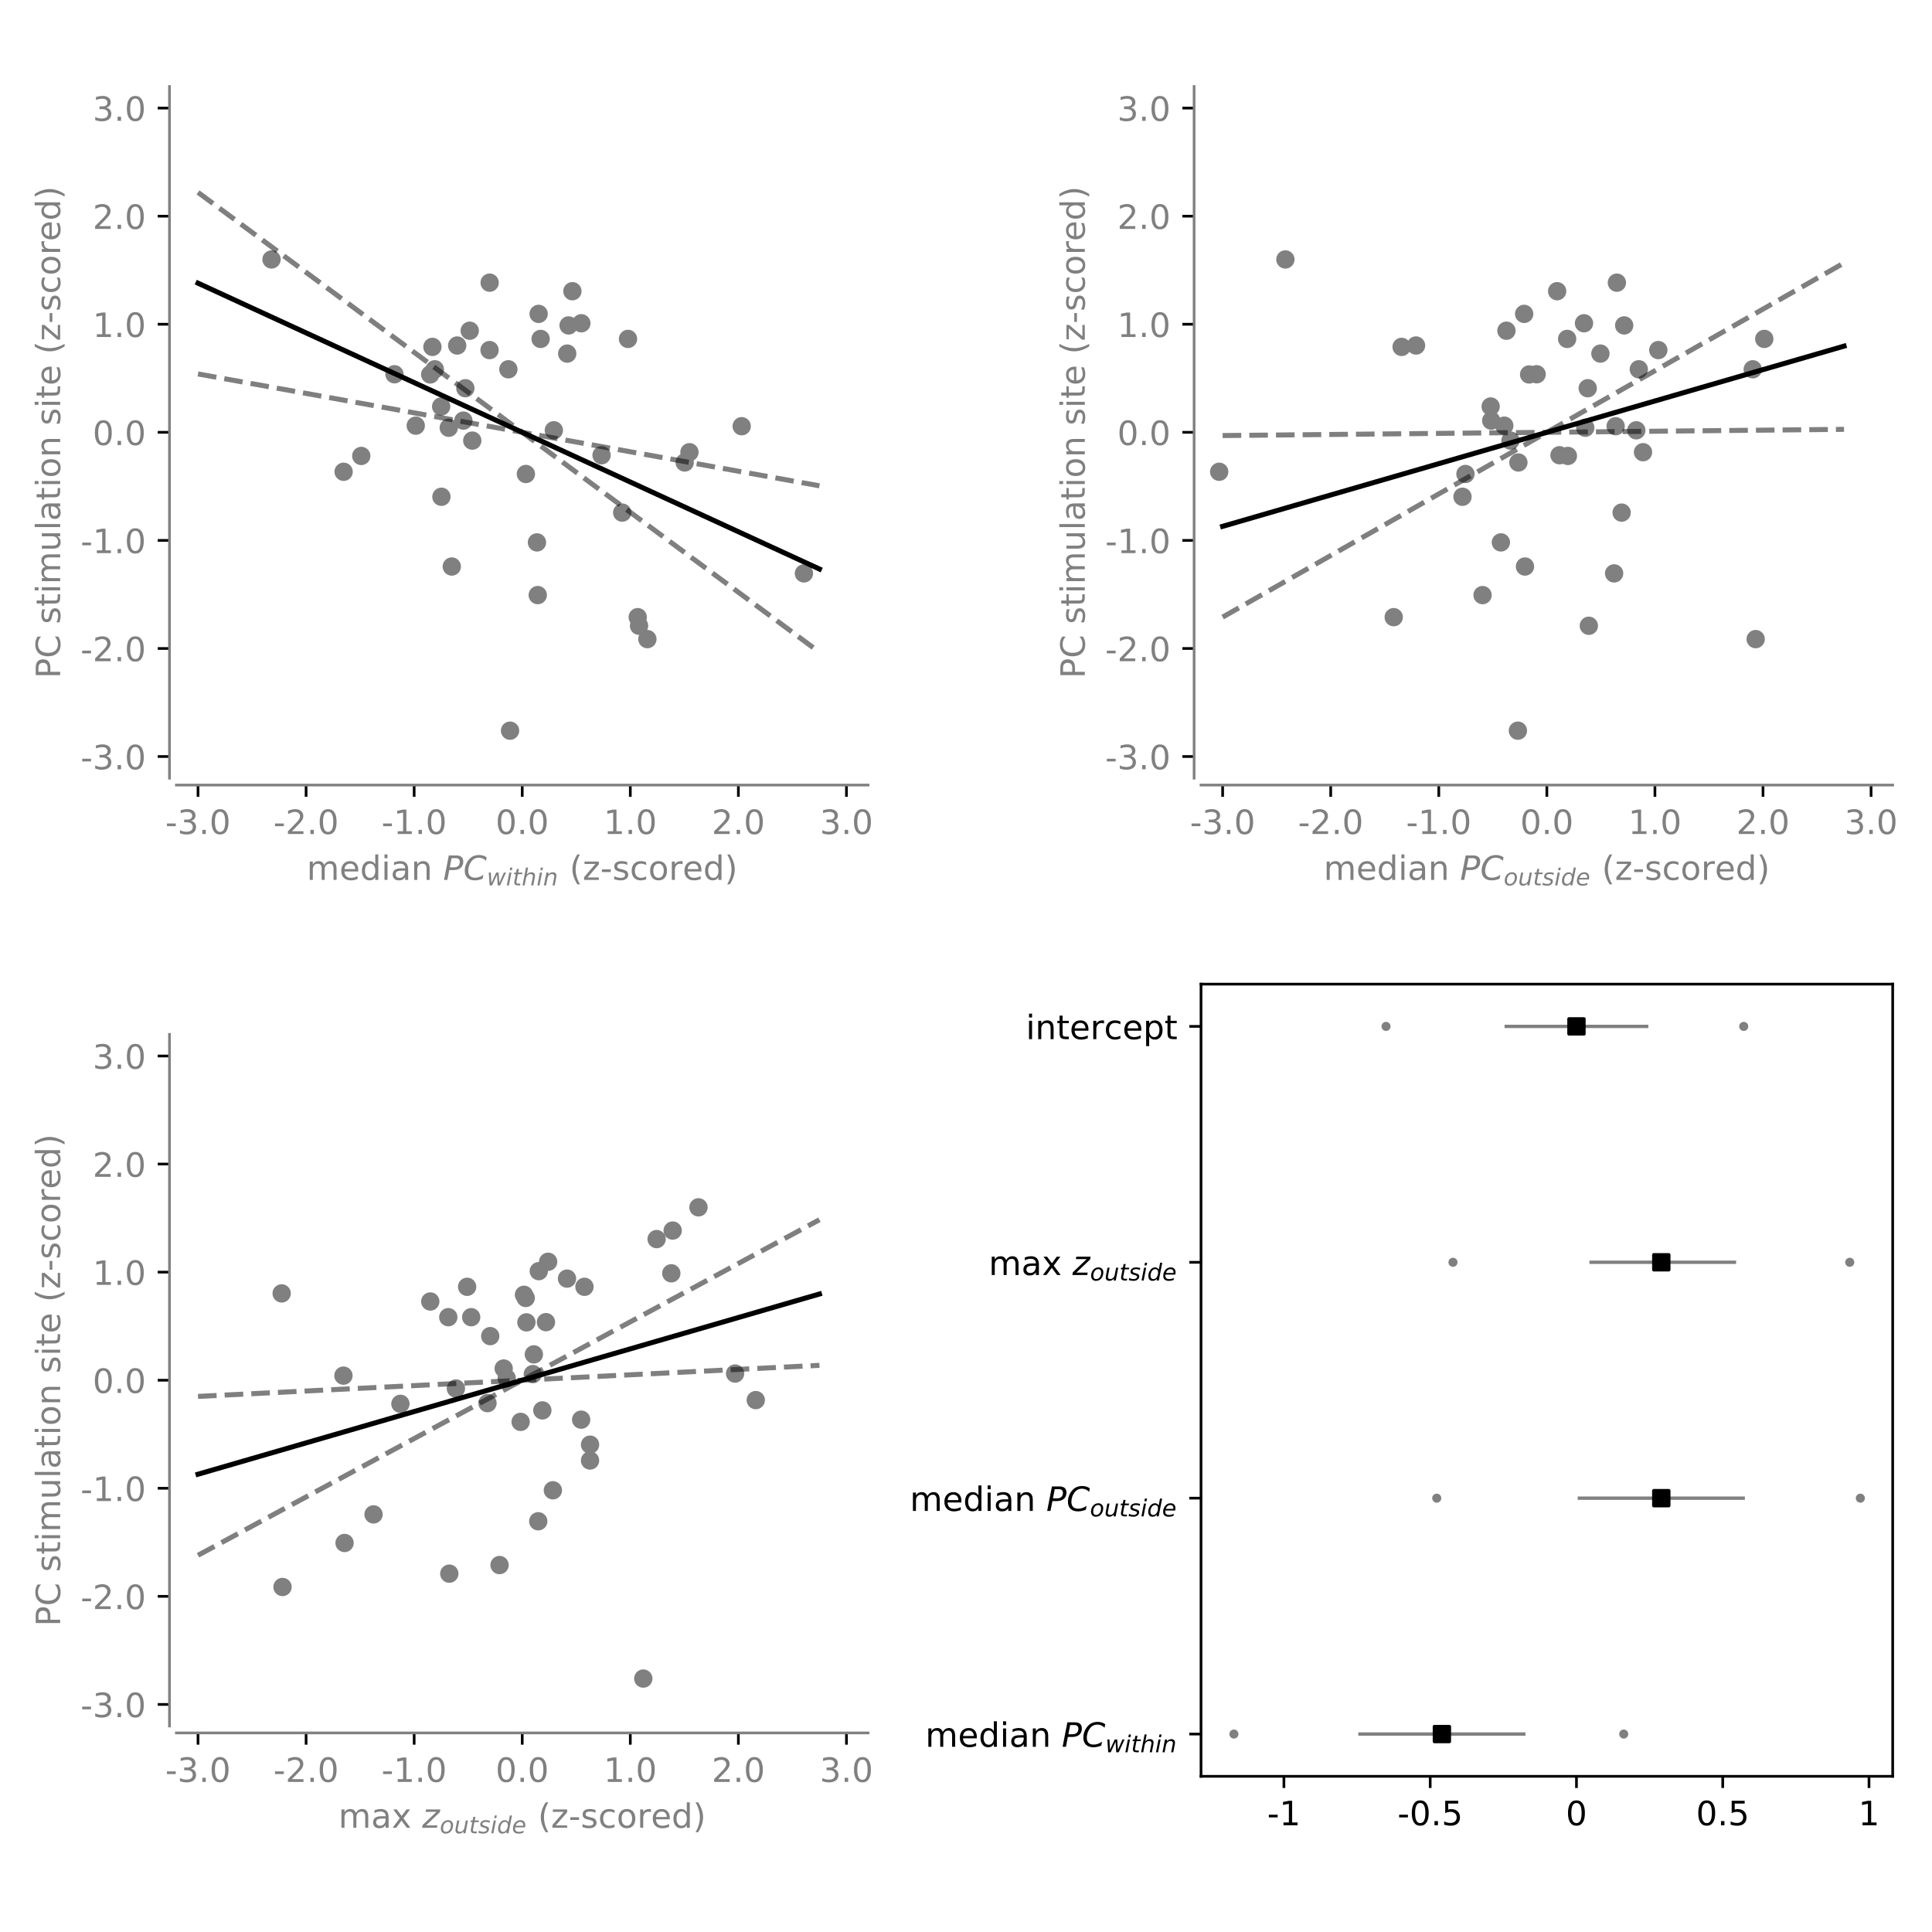 <?xml version="1.0" encoding="utf-8" standalone="no"?>
<!DOCTYPE svg PUBLIC "-//W3C//DTD SVG 1.1//EN"
  "http://www.w3.org/Graphics/SVG/1.1/DTD/svg11.dtd">
<!-- Created with matplotlib (https://matplotlib.org/) -->
<svg height="576pt" version="1.1" viewBox="0 0 576 576" width="576pt" xmlns="http://www.w3.org/2000/svg" xmlns:xlink="http://www.w3.org/1999/xlink">
 <defs>
  <style type="text/css">
*{stroke-linecap:butt;stroke-linejoin:round;}
  </style>
 </defs>
 <g id="figure_1">
  <g id="patch_1">
   <path d="M 0 576 
L 576 576 
L 576 0 
L 0 0 
z
" style="fill:#ffffff;"/>
  </g>
  <g id="axes_1">
   <g id="patch_2">
    <path d="M 52.591 231.994 
L 258.802 231.994 
L 258.802 25.782 
L 52.591 25.782 
z
" style="fill:#ffffff;"/>
   </g>
   <g id="PathCollection_1">
    <defs>
     <path d="M 0 2.236 
C 0.593 2.236 1.162 2 1.581 1.581 
C 2 1.162 2.236 0.593 2.236 0 
C 2.236 -0.593 2 -1.162 1.581 -1.581 
C 1.162 -2 0.593 -2.236 0 -2.236 
C -0.593 -2.236 -1.162 -2 -1.581 -1.581 
C -2 -1.162 -2.236 -0.593 -2.236 0 
C -2.236 0.593 -2 1.162 -1.581 1.581 
C -1.162 2 -0.593 2.236 0 2.236 
z
" id="m923cd8e45b" style="stroke:#808080;"/>
    </defs>
    <g clip-path="url(#pa1be005116)">
     <use style="fill:#808080;stroke:#808080;" x="128.921" xlink:href="#m923cd8e45b" y="103.423"/>
     <use style="fill:#808080;stroke:#808080;" x="173.32" xlink:href="#m923cd8e45b" y="96.374"/>
     <use style="fill:#808080;stroke:#808080;" x="156.784" xlink:href="#m923cd8e45b" y="141.314"/>
     <use style="fill:#808080;stroke:#808080;" x="239.68" xlink:href="#m923cd8e45b" y="170.95"/>
     <use style="fill:#808080;stroke:#808080;" x="205.55" xlink:href="#m923cd8e45b" y="134.821"/>
     <use style="fill:#808080;stroke:#808080;" x="138.145" xlink:href="#m923cd8e45b" y="125.4"/>
     <use style="fill:#808080;stroke:#808080;" x="134.691" xlink:href="#m923cd8e45b" y="168.9"/>
     <use style="fill:#808080;stroke:#808080;" x="80.953" xlink:href="#m923cd8e45b" y="77.349"/>
     <use style="fill:#808080;stroke:#808080;" x="170.651" xlink:href="#m923cd8e45b" y="86.819"/>
     <use style="fill:#808080;stroke:#808080;" x="145.985" xlink:href="#m923cd8e45b" y="84.274"/>
     <use style="fill:#808080;stroke:#808080;" x="117.609" xlink:href="#m923cd8e45b" y="111.581"/>
     <use style="fill:#808080;stroke:#808080;" x="140.043" xlink:href="#m923cd8e45b" y="98.599"/>
     <use style="fill:#808080;stroke:#808080;" x="131.524" xlink:href="#m923cd8e45b" y="121.191"/>
     <use style="fill:#808080;stroke:#808080;" x="161.183" xlink:href="#m923cd8e45b" y="101.043"/>
     <use style="fill:#808080;stroke:#808080;" x="123.95" xlink:href="#m923cd8e45b" y="126.903"/>
     <use style="fill:#808080;stroke:#808080;" x="152.064" xlink:href="#m923cd8e45b" y="217.841"/>
     <use style="fill:#808080;stroke:#808080;" x="107.706" xlink:href="#m923cd8e45b" y="135.932"/>
     <use style="fill:#808080;stroke:#808080;" x="179.344" xlink:href="#m923cd8e45b" y="135.724"/>
     <use style="fill:#808080;stroke:#808080;" x="136.305" xlink:href="#m923cd8e45b" y="103.009"/>
     <use style="fill:#808080;stroke:#808080;" x="102.444" xlink:href="#m923cd8e45b" y="140.653"/>
     <use style="fill:#808080;stroke:#808080;" x="187.231" xlink:href="#m923cd8e45b" y="101.043"/>
     <use style="fill:#808080;stroke:#808080;" x="190.524" xlink:href="#m923cd8e45b" y="186.565"/>
     <use style="fill:#808080;stroke:#808080;" x="165.122" xlink:href="#m923cd8e45b" y="128.29"/>
     <use style="fill:#808080;stroke:#808080;" x="138.741" xlink:href="#m923cd8e45b" y="115.745"/>
     <use style="fill:#808080;stroke:#808080;" x="160.087" xlink:href="#m923cd8e45b" y="161.71"/>
     <use style="fill:#808080;stroke:#808080;" x="129.632" xlink:href="#m923cd8e45b" y="110.1"/>
     <use style="fill:#808080;stroke:#808080;" x="128.255" xlink:href="#m923cd8e45b" y="111.642"/>
     <use style="fill:#808080;stroke:#808080;" x="190.131" xlink:href="#m923cd8e45b" y="183.997"/>
     <use style="fill:#808080;stroke:#808080;" x="133.79" xlink:href="#m923cd8e45b" y="127.526"/>
     <use style="fill:#808080;stroke:#808080;" x="221.123" xlink:href="#m923cd8e45b" y="127.068"/>
     <use style="fill:#808080;stroke:#808080;" x="131.604" xlink:href="#m923cd8e45b" y="148.105"/>
     <use style="fill:#808080;stroke:#808080;" x="193.006" xlink:href="#m923cd8e45b" y="190.541"/>
     <use style="fill:#808080;stroke:#808080;" x="151.565" xlink:href="#m923cd8e45b" y="110.1"/>
     <use style="fill:#808080;stroke:#808080;" x="185.498" xlink:href="#m923cd8e45b" y="152.827"/>
     <use style="fill:#808080;stroke:#808080;" x="204.129" xlink:href="#m923cd8e45b" y="137.883"/>
     <use style="fill:#808080;stroke:#808080;" x="169.519" xlink:href="#m923cd8e45b" y="97.019"/>
     <use style="fill:#808080;stroke:#808080;" x="140.8" xlink:href="#m923cd8e45b" y="131.359"/>
     <use style="fill:#808080;stroke:#808080;" x="160.587" xlink:href="#m923cd8e45b" y="93.58"/>
     <use style="fill:#808080;stroke:#808080;" x="169.108" xlink:href="#m923cd8e45b" y="105.419"/>
     <use style="fill:#808080;stroke:#808080;" x="160.32" xlink:href="#m923cd8e45b" y="177.418"/>
     <use style="fill:#808080;stroke:#808080;" x="145.955" xlink:href="#m923cd8e45b" y="104.373"/>
    </g>
   </g>
   <g id="matplotlib.axis_1">
    <g id="xtick_1">
     <g id="line2d_1">
      <defs>
       <path d="M 0 0 
L 0 3.5 
" id="m703a8dda53" style="stroke:#000000;stroke-width:0.8;"/>
      </defs>
      <g>
       <use style="stroke:#000000;stroke-width:0.8;" x="59.036" xlink:href="#m703a8dda53" y="234.056"/>
      </g>
     </g>
     <g id="text_1">
      <!-- -3.0 -->
      <defs>
       <path d="M 4.891 31.391 
L 31.203 31.391 
L 31.203 23.391 
L 4.891 23.391 
z
" id="DejaVuSans-45"/>
       <path d="M 40.578 39.312 
Q 47.656 37.797 51.625 33 
Q 55.609 28.219 55.609 21.188 
Q 55.609 10.406 48.188 4.484 
Q 40.766 -1.422 27.094 -1.422 
Q 22.516 -1.422 17.656 -0.516 
Q 12.797 0.391 7.625 2.203 
L 7.625 11.719 
Q 11.719 9.328 16.594 8.109 
Q 21.484 6.891 26.812 6.891 
Q 36.078 6.891 40.938 10.547 
Q 45.797 14.203 45.797 21.188 
Q 45.797 27.641 41.281 31.266 
Q 36.766 34.906 28.719 34.906 
L 20.219 34.906 
L 20.219 43.016 
L 29.109 43.016 
Q 36.375 43.016 40.234 45.922 
Q 44.094 48.828 44.094 54.297 
Q 44.094 59.906 40.109 62.906 
Q 36.141 65.922 28.719 65.922 
Q 24.656 65.922 20.016 65.031 
Q 15.375 64.156 9.812 62.312 
L 9.812 71.094 
Q 15.438 72.656 20.344 73.438 
Q 25.25 74.219 29.594 74.219 
Q 40.828 74.219 47.359 69.109 
Q 53.906 64.016 53.906 55.328 
Q 53.906 49.266 50.438 45.094 
Q 46.969 40.922 40.578 39.312 
z
" id="DejaVuSans-51"/>
       <path d="M 10.688 12.406 
L 21 12.406 
L 21 0 
L 10.688 0 
z
" id="DejaVuSans-46"/>
       <path d="M 31.781 66.406 
Q 24.172 66.406 20.328 58.906 
Q 16.5 51.422 16.5 36.375 
Q 16.5 21.391 20.328 13.891 
Q 24.172 6.391 31.781 6.391 
Q 39.453 6.391 43.281 13.891 
Q 47.125 21.391 47.125 36.375 
Q 47.125 51.422 43.281 58.906 
Q 39.453 66.406 31.781 66.406 
z
M 31.781 74.219 
Q 44.047 74.219 50.516 64.516 
Q 56.984 54.828 56.984 36.375 
Q 56.984 17.969 50.516 8.266 
Q 44.047 -1.422 31.781 -1.422 
Q 19.531 -1.422 13.062 8.266 
Q 6.594 17.969 6.594 36.375 
Q 6.594 54.828 13.062 64.516 
Q 19.531 74.219 31.781 74.219 
z
" id="DejaVuSans-48"/>
      </defs>
      <g style="fill:#808080;" transform="translate(49.28 248.654)scale(0.1 -0.1)">
       <use xlink:href="#DejaVuSans-45"/>
       <use x="36.084" xlink:href="#DejaVuSans-51"/>
       <use x="99.707" xlink:href="#DejaVuSans-46"/>
       <use x="131.494" xlink:href="#DejaVuSans-48"/>
      </g>
     </g>
    </g>
    <g id="xtick_2">
     <g id="line2d_2">
      <g>
       <use style="stroke:#000000;stroke-width:0.8;" x="91.256" xlink:href="#m703a8dda53" y="234.056"/>
      </g>
     </g>
     <g id="text_2">
      <!-- -2.0 -->
      <defs>
       <path d="M 19.188 8.297 
L 53.609 8.297 
L 53.609 0 
L 7.328 0 
L 7.328 8.297 
Q 12.938 14.109 22.625 23.891 
Q 32.328 33.688 34.812 36.531 
Q 39.547 41.844 41.422 45.531 
Q 43.312 49.219 43.312 52.781 
Q 43.312 58.594 39.234 62.25 
Q 35.156 65.922 28.609 65.922 
Q 23.969 65.922 18.812 64.312 
Q 13.672 62.703 7.812 59.422 
L 7.812 69.391 
Q 13.766 71.781 18.938 73 
Q 24.125 74.219 28.422 74.219 
Q 39.75 74.219 46.484 68.547 
Q 53.219 62.891 53.219 53.422 
Q 53.219 48.922 51.531 44.891 
Q 49.859 40.875 45.406 35.406 
Q 44.188 33.984 37.641 27.219 
Q 31.109 20.453 19.188 8.297 
z
" id="DejaVuSans-50"/>
      </defs>
      <g style="fill:#808080;" transform="translate(81.501 248.654)scale(0.1 -0.1)">
       <use xlink:href="#DejaVuSans-45"/>
       <use x="36.084" xlink:href="#DejaVuSans-50"/>
       <use x="99.707" xlink:href="#DejaVuSans-46"/>
       <use x="131.494" xlink:href="#DejaVuSans-48"/>
      </g>
     </g>
    </g>
    <g id="xtick_3">
     <g id="line2d_3">
      <g>
       <use style="stroke:#000000;stroke-width:0.8;" x="123.476" xlink:href="#m703a8dda53" y="234.056"/>
      </g>
     </g>
     <g id="text_3">
      <!-- -1.0 -->
      <defs>
       <path d="M 12.406 8.297 
L 28.516 8.297 
L 28.516 63.922 
L 10.984 60.406 
L 10.984 69.391 
L 28.422 72.906 
L 38.281 72.906 
L 38.281 8.297 
L 54.391 8.297 
L 54.391 0 
L 12.406 0 
z
" id="DejaVuSans-49"/>
      </defs>
      <g style="fill:#808080;" transform="translate(113.721 248.654)scale(0.1 -0.1)">
       <use xlink:href="#DejaVuSans-45"/>
       <use x="36.084" xlink:href="#DejaVuSans-49"/>
       <use x="99.707" xlink:href="#DejaVuSans-46"/>
       <use x="131.494" xlink:href="#DejaVuSans-48"/>
      </g>
     </g>
    </g>
    <g id="xtick_4">
     <g id="line2d_4">
      <g>
       <use style="stroke:#000000;stroke-width:0.8;" x="155.697" xlink:href="#m703a8dda53" y="234.056"/>
      </g>
     </g>
     <g id="text_4">
      <!-- 0.0 -->
      <g style="fill:#808080;" transform="translate(147.745 248.654)scale(0.1 -0.1)">
       <use xlink:href="#DejaVuSans-48"/>
       <use x="63.623" xlink:href="#DejaVuSans-46"/>
       <use x="95.41" xlink:href="#DejaVuSans-48"/>
      </g>
     </g>
    </g>
    <g id="xtick_5">
     <g id="line2d_5">
      <g>
       <use style="stroke:#000000;stroke-width:0.8;" x="187.917" xlink:href="#m703a8dda53" y="234.056"/>
      </g>
     </g>
     <g id="text_5">
      <!-- 1.0 -->
      <g style="fill:#808080;" transform="translate(179.966 248.654)scale(0.1 -0.1)">
       <use xlink:href="#DejaVuSans-49"/>
       <use x="63.623" xlink:href="#DejaVuSans-46"/>
       <use x="95.41" xlink:href="#DejaVuSans-48"/>
      </g>
     </g>
    </g>
    <g id="xtick_6">
     <g id="line2d_6">
      <g>
       <use style="stroke:#000000;stroke-width:0.8;" x="220.138" xlink:href="#m703a8dda53" y="234.056"/>
      </g>
     </g>
     <g id="text_6">
      <!-- 2.0 -->
      <g style="fill:#808080;" transform="translate(212.186 248.654)scale(0.1 -0.1)">
       <use xlink:href="#DejaVuSans-50"/>
       <use x="63.623" xlink:href="#DejaVuSans-46"/>
       <use x="95.41" xlink:href="#DejaVuSans-48"/>
      </g>
     </g>
    </g>
    <g id="xtick_7">
     <g id="line2d_7">
      <g>
       <use style="stroke:#000000;stroke-width:0.8;" x="252.358" xlink:href="#m703a8dda53" y="234.056"/>
      </g>
     </g>
     <g id="text_7">
      <!-- 3.0 -->
      <g style="fill:#808080;" transform="translate(244.407 248.654)scale(0.1 -0.1)">
       <use xlink:href="#DejaVuSans-51"/>
       <use x="63.623" xlink:href="#DejaVuSans-46"/>
       <use x="95.41" xlink:href="#DejaVuSans-48"/>
      </g>
     </g>
    </g>
    <g id="text_8">
     <!-- median $PC_{within}$ (z-scored) -->
     <defs>
      <path d="M 52 44.188 
Q 55.375 50.25 60.062 53.125 
Q 64.75 56 71.094 56 
Q 79.641 56 84.281 50.016 
Q 88.922 44.047 88.922 33.016 
L 88.922 0 
L 79.891 0 
L 79.891 32.719 
Q 79.891 40.578 77.094 44.375 
Q 74.312 48.188 68.609 48.188 
Q 61.625 48.188 57.562 43.547 
Q 53.516 38.922 53.516 30.906 
L 53.516 0 
L 44.484 0 
L 44.484 32.719 
Q 44.484 40.625 41.703 44.406 
Q 38.922 48.188 33.109 48.188 
Q 26.219 48.188 22.156 43.531 
Q 18.109 38.875 18.109 30.906 
L 18.109 0 
L 9.078 0 
L 9.078 54.688 
L 18.109 54.688 
L 18.109 46.188 
Q 21.188 51.219 25.484 53.609 
Q 29.781 56 35.688 56 
Q 41.656 56 45.828 52.969 
Q 50 49.953 52 44.188 
z
" id="DejaVuSans-109"/>
      <path d="M 56.203 29.594 
L 56.203 25.203 
L 14.891 25.203 
Q 15.484 15.922 20.484 11.062 
Q 25.484 6.203 34.422 6.203 
Q 39.594 6.203 44.453 7.469 
Q 49.312 8.734 54.109 11.281 
L 54.109 2.781 
Q 49.266 0.734 44.188 -0.344 
Q 39.109 -1.422 33.891 -1.422 
Q 20.797 -1.422 13.156 6.188 
Q 5.516 13.812 5.516 26.812 
Q 5.516 40.234 12.766 48.109 
Q 20.016 56 32.328 56 
Q 43.359 56 49.781 48.891 
Q 56.203 41.797 56.203 29.594 
z
M 47.219 32.234 
Q 47.125 39.594 43.094 43.984 
Q 39.062 48.391 32.422 48.391 
Q 24.906 48.391 20.391 44.141 
Q 15.875 39.891 15.188 32.172 
z
" id="DejaVuSans-101"/>
      <path d="M 45.406 46.391 
L 45.406 75.984 
L 54.391 75.984 
L 54.391 0 
L 45.406 0 
L 45.406 8.203 
Q 42.578 3.328 38.25 0.953 
Q 33.938 -1.422 27.875 -1.422 
Q 17.969 -1.422 11.734 6.484 
Q 5.516 14.406 5.516 27.297 
Q 5.516 40.188 11.734 48.094 
Q 17.969 56 27.875 56 
Q 33.938 56 38.25 53.625 
Q 42.578 51.266 45.406 46.391 
z
M 14.797 27.297 
Q 14.797 17.391 18.875 11.75 
Q 22.953 6.109 30.078 6.109 
Q 37.203 6.109 41.297 11.75 
Q 45.406 17.391 45.406 27.297 
Q 45.406 37.203 41.297 42.844 
Q 37.203 48.484 30.078 48.484 
Q 22.953 48.484 18.875 42.844 
Q 14.797 37.203 14.797 27.297 
z
" id="DejaVuSans-100"/>
      <path d="M 9.422 54.688 
L 18.406 54.688 
L 18.406 0 
L 9.422 0 
z
M 9.422 75.984 
L 18.406 75.984 
L 18.406 64.594 
L 9.422 64.594 
z
" id="DejaVuSans-105"/>
      <path d="M 34.281 27.484 
Q 23.391 27.484 19.188 25 
Q 14.984 22.516 14.984 16.5 
Q 14.984 11.719 18.141 8.906 
Q 21.297 6.109 26.703 6.109 
Q 34.188 6.109 38.703 11.406 
Q 43.219 16.703 43.219 25.484 
L 43.219 27.484 
z
M 52.203 31.203 
L 52.203 0 
L 43.219 0 
L 43.219 8.297 
Q 40.141 3.328 35.547 0.953 
Q 30.953 -1.422 24.312 -1.422 
Q 15.922 -1.422 10.953 3.297 
Q 6 8.016 6 15.922 
Q 6 25.141 12.172 29.828 
Q 18.359 34.516 30.609 34.516 
L 43.219 34.516 
L 43.219 35.406 
Q 43.219 41.609 39.141 45 
Q 35.062 48.391 27.688 48.391 
Q 23 48.391 18.547 47.266 
Q 14.109 46.141 10.016 43.891 
L 10.016 52.203 
Q 14.938 54.109 19.578 55.047 
Q 24.219 56 28.609 56 
Q 40.484 56 46.344 49.844 
Q 52.203 43.703 52.203 31.203 
z
" id="DejaVuSans-97"/>
      <path d="M 54.891 33.016 
L 54.891 0 
L 45.906 0 
L 45.906 32.719 
Q 45.906 40.484 42.875 44.328 
Q 39.844 48.188 33.797 48.188 
Q 26.516 48.188 22.312 43.547 
Q 18.109 38.922 18.109 30.906 
L 18.109 0 
L 9.078 0 
L 9.078 54.688 
L 18.109 54.688 
L 18.109 46.188 
Q 21.344 51.125 25.703 53.562 
Q 30.078 56 35.797 56 
Q 45.219 56 50.047 50.172 
Q 54.891 44.344 54.891 33.016 
z
" id="DejaVuSans-110"/>
      <path id="DejaVuSans-32"/>
      <path d="M 16.891 72.906 
L 39.703 72.906 
Q 49.656 72.906 54.875 68.266 
Q 60.109 63.625 60.109 54.688 
Q 60.109 42.672 52.391 35.984 
Q 44.672 29.297 30.719 29.297 
L 18.312 29.297 
L 12.594 0 
L 2.688 0 
z
M 25.203 64.797 
L 19.922 37.406 
L 32.328 37.406 
Q 40.719 37.406 45.203 41.703 
Q 49.703 46 49.703 54 
Q 49.703 59.125 46.656 61.953 
Q 43.609 64.797 38.094 64.797 
z
" id="DejaVuSans-Oblique-80"/>
      <path d="M 69.484 67.281 
L 67.484 56.891 
Q 62.797 61.625 57.547 63.922 
Q 52.297 66.219 46.188 66.219 
Q 37.844 66.219 31.516 62.203 
Q 25.203 58.203 20.609 50 
Q 17.672 44.734 16.125 38.844 
Q 14.594 32.953 14.594 27 
Q 14.594 17.047 19.75 11.812 
Q 24.906 6.594 34.719 6.594 
Q 41.5 6.594 47.75 8.766 
Q 54 10.938 59.906 15.281 
L 57.625 3.609 
Q 51.812 1.125 45.875 -0.141 
Q 39.938 -1.422 33.984 -1.422 
Q 19.969 -1.422 12.078 6.188 
Q 4.203 13.812 4.203 27.391 
Q 4.203 36.078 7.203 44.469 
Q 10.203 52.875 15.828 59.812 
Q 21.781 67.188 29.422 70.703 
Q 37.062 74.219 47.219 74.219 
Q 53.469 74.219 59.062 72.484 
Q 64.656 70.75 69.484 67.281 
z
" id="DejaVuSans-Oblique-67"/>
      <path d="M 8.5 54.688 
L 17.391 54.688 
L 19.672 10.688 
L 40.094 54.688 
L 50.484 54.688 
L 53.516 10.688 
L 72.906 54.688 
L 81.891 54.688 
L 56.891 0 
L 46.391 0 
L 43.703 45.312 
L 22.797 0 
L 12.203 0 
z
" id="DejaVuSans-Oblique-119"/>
      <path d="M 18.312 75.984 
L 27.297 75.984 
L 25.094 64.594 
L 16.109 64.594 
z
M 14.203 54.688 
L 23.188 54.688 
L 12.5 0 
L 3.516 0 
z
" id="DejaVuSans-Oblique-105"/>
      <path d="M 42.281 54.688 
L 40.922 47.703 
L 23 47.703 
L 17.188 18.016 
Q 16.891 16.359 16.75 15.234 
Q 16.609 14.109 16.609 13.484 
Q 16.609 10.359 18.484 8.938 
Q 20.359 7.516 24.516 7.516 
L 33.594 7.516 
L 32.078 0 
L 23.484 0 
Q 15.484 0 11.547 3.125 
Q 7.625 6.25 7.625 12.594 
Q 7.625 13.719 7.766 15.062 
Q 7.906 16.406 8.203 18.016 
L 14.016 47.703 
L 6.391 47.703 
L 7.812 54.688 
L 15.281 54.688 
L 18.312 70.219 
L 27.297 70.219 
L 24.312 54.688 
z
" id="DejaVuSans-Oblique-116"/>
      <path d="M 55.719 33.016 
L 49.312 0 
L 40.281 0 
L 46.688 32.672 
Q 47.125 34.969 47.359 36.719 
Q 47.609 38.484 47.609 39.5 
Q 47.609 43.609 45.016 45.891 
Q 42.438 48.188 37.797 48.188 
Q 30.562 48.188 25.266 43.297 
Q 19.969 38.422 18.406 30.328 
L 12.5 0 
L 3.516 0 
L 18.312 75.984 
L 27.297 75.984 
L 21.484 46.094 
Q 24.906 50.688 30.219 53.344 
Q 35.547 56 41.406 56 
Q 48.641 56 52.609 52.094 
Q 56.594 48.188 56.594 41.109 
Q 56.594 39.359 56.375 37.359 
Q 56.156 35.359 55.719 33.016 
z
" id="DejaVuSans-Oblique-104"/>
      <path d="M 55.719 33.016 
L 49.312 0 
L 40.281 0 
L 46.688 32.672 
Q 47.125 34.969 47.359 36.719 
Q 47.609 38.484 47.609 39.5 
Q 47.609 43.609 45.016 45.891 
Q 42.438 48.188 37.797 48.188 
Q 30.562 48.188 25.344 43.375 
Q 20.125 38.578 18.5 30.328 
L 12.5 0 
L 3.516 0 
L 14.109 54.688 
L 23.094 54.688 
L 21.297 46.094 
Q 25.047 50.828 30.312 53.406 
Q 35.594 56 41.406 56 
Q 48.641 56 52.609 52.094 
Q 56.594 48.188 56.594 41.109 
Q 56.594 39.359 56.375 37.359 
Q 56.156 35.359 55.719 33.016 
z
" id="DejaVuSans-Oblique-110"/>
      <path d="M 31 75.875 
Q 24.469 64.656 21.281 53.656 
Q 18.109 42.672 18.109 31.391 
Q 18.109 20.125 21.312 9.062 
Q 24.516 -2 31 -13.188 
L 23.188 -13.188 
Q 15.875 -1.703 12.234 9.375 
Q 8.594 20.453 8.594 31.391 
Q 8.594 42.281 12.203 53.312 
Q 15.828 64.359 23.188 75.875 
z
" id="DejaVuSans-40"/>
      <path d="M 5.516 54.688 
L 48.188 54.688 
L 48.188 46.484 
L 14.406 7.172 
L 48.188 7.172 
L 48.188 0 
L 4.297 0 
L 4.297 8.203 
L 38.094 47.516 
L 5.516 47.516 
z
" id="DejaVuSans-122"/>
      <path d="M 44.281 53.078 
L 44.281 44.578 
Q 40.484 46.531 36.375 47.5 
Q 32.281 48.484 27.875 48.484 
Q 21.188 48.484 17.844 46.438 
Q 14.5 44.391 14.5 40.281 
Q 14.5 37.156 16.891 35.375 
Q 19.281 33.594 26.516 31.984 
L 29.594 31.297 
Q 39.156 29.25 43.188 25.516 
Q 47.219 21.781 47.219 15.094 
Q 47.219 7.469 41.188 3.016 
Q 35.156 -1.422 24.609 -1.422 
Q 20.219 -1.422 15.453 -0.562 
Q 10.688 0.297 5.422 2 
L 5.422 11.281 
Q 10.406 8.688 15.234 7.391 
Q 20.062 6.109 24.812 6.109 
Q 31.156 6.109 34.562 8.281 
Q 37.984 10.453 37.984 14.406 
Q 37.984 18.062 35.516 20.016 
Q 33.062 21.969 24.703 23.781 
L 21.578 24.516 
Q 13.234 26.266 9.516 29.906 
Q 5.812 33.547 5.812 39.891 
Q 5.812 47.609 11.281 51.797 
Q 16.75 56 26.812 56 
Q 31.781 56 36.172 55.266 
Q 40.578 54.547 44.281 53.078 
z
" id="DejaVuSans-115"/>
      <path d="M 48.781 52.594 
L 48.781 44.188 
Q 44.969 46.297 41.141 47.344 
Q 37.312 48.391 33.406 48.391 
Q 24.656 48.391 19.812 42.844 
Q 14.984 37.312 14.984 27.297 
Q 14.984 17.281 19.812 11.734 
Q 24.656 6.203 33.406 6.203 
Q 37.312 6.203 41.141 7.25 
Q 44.969 8.297 48.781 10.406 
L 48.781 2.094 
Q 45.016 0.344 40.984 -0.531 
Q 36.969 -1.422 32.422 -1.422 
Q 20.062 -1.422 12.781 6.344 
Q 5.516 14.109 5.516 27.297 
Q 5.516 40.672 12.859 48.328 
Q 20.219 56 33.016 56 
Q 37.156 56 41.109 55.141 
Q 45.062 54.297 48.781 52.594 
z
" id="DejaVuSans-99"/>
      <path d="M 30.609 48.391 
Q 23.391 48.391 19.188 42.75 
Q 14.984 37.109 14.984 27.297 
Q 14.984 17.484 19.156 11.844 
Q 23.344 6.203 30.609 6.203 
Q 37.797 6.203 41.984 11.859 
Q 46.188 17.531 46.188 27.297 
Q 46.188 37.016 41.984 42.703 
Q 37.797 48.391 30.609 48.391 
z
M 30.609 56 
Q 42.328 56 49.016 48.375 
Q 55.719 40.766 55.719 27.297 
Q 55.719 13.875 49.016 6.219 
Q 42.328 -1.422 30.609 -1.422 
Q 18.844 -1.422 12.172 6.219 
Q 5.516 13.875 5.516 27.297 
Q 5.516 40.766 12.172 48.375 
Q 18.844 56 30.609 56 
z
" id="DejaVuSans-111"/>
      <path d="M 41.109 46.297 
Q 39.594 47.172 37.812 47.578 
Q 36.031 48 33.891 48 
Q 26.266 48 22.188 43.047 
Q 18.109 38.094 18.109 28.812 
L 18.109 0 
L 9.078 0 
L 9.078 54.688 
L 18.109 54.688 
L 18.109 46.188 
Q 20.953 51.172 25.484 53.578 
Q 30.031 56 36.531 56 
Q 37.453 56 38.578 55.875 
Q 39.703 55.766 41.062 55.516 
z
" id="DejaVuSans-114"/>
      <path d="M 8.016 75.875 
L 15.828 75.875 
Q 23.141 64.359 26.781 53.312 
Q 30.422 42.281 30.422 31.391 
Q 30.422 20.453 26.781 9.375 
Q 23.141 -1.703 15.828 -13.188 
L 8.016 -13.188 
Q 14.5 -2 17.703 9.062 
Q 20.906 20.125 20.906 31.391 
Q 20.906 42.672 17.703 53.656 
Q 14.5 64.656 8.016 75.875 
z
" id="DejaVuSans-41"/>
     </defs>
     <g style="fill:#808080;" transform="translate(91.447 262.332)scale(0.1 -0.1)">
      <use transform="translate(0 0.016)" xlink:href="#DejaVuSans-109"/>
      <use transform="translate(97.412 0.016)" xlink:href="#DejaVuSans-101"/>
      <use transform="translate(158.936 0.016)" xlink:href="#DejaVuSans-100"/>
      <use transform="translate(222.412 0.016)" xlink:href="#DejaVuSans-105"/>
      <use transform="translate(250.195 0.016)" xlink:href="#DejaVuSans-97"/>
      <use transform="translate(311.475 0.016)" xlink:href="#DejaVuSans-110"/>
      <use transform="translate(374.854 0.016)" xlink:href="#DejaVuSans-32"/>
      <use transform="translate(406.641 0.016)" xlink:href="#DejaVuSans-Oblique-80"/>
      <use transform="translate(466.943 0.016)" xlink:href="#DejaVuSans-Oblique-67"/>
      <use transform="translate(536.768 -16.391)scale(0.7)" xlink:href="#DejaVuSans-Oblique-119"/>
      <use transform="translate(594.019 -16.391)scale(0.7)" xlink:href="#DejaVuSans-Oblique-105"/>
      <use transform="translate(613.467 -16.391)scale(0.7)" xlink:href="#DejaVuSans-Oblique-116"/>
      <use transform="translate(640.913 -16.391)scale(0.7)" xlink:href="#DejaVuSans-Oblique-104"/>
      <use transform="translate(685.278 -16.391)scale(0.7)" xlink:href="#DejaVuSans-Oblique-105"/>
      <use transform="translate(704.727 -16.391)scale(0.7)" xlink:href="#DejaVuSans-Oblique-110"/>
      <use transform="translate(751.826 0.016)" xlink:href="#DejaVuSans-32"/>
      <use transform="translate(783.613 0.016)" xlink:href="#DejaVuSans-40"/>
      <use transform="translate(822.627 0.016)" xlink:href="#DejaVuSans-122"/>
      <use transform="translate(875.117 0.016)" xlink:href="#DejaVuSans-45"/>
      <use transform="translate(911.201 0.016)" xlink:href="#DejaVuSans-115"/>
      <use transform="translate(963.301 0.016)" xlink:href="#DejaVuSans-99"/>
      <use transform="translate(1018.281 0.016)" xlink:href="#DejaVuSans-111"/>
      <use transform="translate(1079.463 0.016)" xlink:href="#DejaVuSans-114"/>
      <use transform="translate(1120.576 0.016)" xlink:href="#DejaVuSans-101"/>
      <use transform="translate(1182.1 0.016)" xlink:href="#DejaVuSans-100"/>
      <use transform="translate(1245.576 0.016)" xlink:href="#DejaVuSans-41"/>
     </g>
    </g>
   </g>
   <g id="matplotlib.axis_2">
    <g id="ytick_1">
     <g id="line2d_8">
      <defs>
       <path d="M 0 0 
L -3.5 0 
" id="mc253d11c63" style="stroke:#000000;stroke-width:0.8;"/>
      </defs>
      <g>
       <use style="stroke:#000000;stroke-width:0.8;" x="50.529" xlink:href="#mc253d11c63" y="225.549"/>
      </g>
     </g>
     <g id="text_9">
      <!-- -3.0 -->
      <g style="fill:#808080;" transform="translate(24.018 229.349)scale(0.1 -0.1)">
       <use xlink:href="#DejaVuSans-45"/>
       <use x="36.084" xlink:href="#DejaVuSans-51"/>
       <use x="99.707" xlink:href="#DejaVuSans-46"/>
       <use x="131.494" xlink:href="#DejaVuSans-48"/>
      </g>
     </g>
    </g>
    <g id="ytick_2">
     <g id="line2d_9">
      <g>
       <use style="stroke:#000000;stroke-width:0.8;" x="50.529" xlink:href="#mc253d11c63" y="193.329"/>
      </g>
     </g>
     <g id="text_10">
      <!-- -2.0 -->
      <g style="fill:#808080;" transform="translate(24.018 197.128)scale(0.1 -0.1)">
       <use xlink:href="#DejaVuSans-45"/>
       <use x="36.084" xlink:href="#DejaVuSans-50"/>
       <use x="99.707" xlink:href="#DejaVuSans-46"/>
       <use x="131.494" xlink:href="#DejaVuSans-48"/>
      </g>
     </g>
    </g>
    <g id="ytick_3">
     <g id="line2d_10">
      <g>
       <use style="stroke:#000000;stroke-width:0.8;" x="50.529" xlink:href="#mc253d11c63" y="161.108"/>
      </g>
     </g>
     <g id="text_11">
      <!-- -1.0 -->
      <g style="fill:#808080;" transform="translate(24.018 164.908)scale(0.1 -0.1)">
       <use xlink:href="#DejaVuSans-45"/>
       <use x="36.084" xlink:href="#DejaVuSans-49"/>
       <use x="99.707" xlink:href="#DejaVuSans-46"/>
       <use x="131.494" xlink:href="#DejaVuSans-48"/>
      </g>
     </g>
    </g>
    <g id="ytick_4">
     <g id="line2d_11">
      <g>
       <use style="stroke:#000000;stroke-width:0.8;" x="50.529" xlink:href="#mc253d11c63" y="128.888"/>
      </g>
     </g>
     <g id="text_12">
      <!-- 0.0 -->
      <g style="fill:#808080;" transform="translate(27.626 132.687)scale(0.1 -0.1)">
       <use xlink:href="#DejaVuSans-48"/>
       <use x="63.623" xlink:href="#DejaVuSans-46"/>
       <use x="95.41" xlink:href="#DejaVuSans-48"/>
      </g>
     </g>
    </g>
    <g id="ytick_5">
     <g id="line2d_12">
      <g>
       <use style="stroke:#000000;stroke-width:0.8;" x="50.529" xlink:href="#mc253d11c63" y="96.668"/>
      </g>
     </g>
     <g id="text_13">
      <!-- 1.0 -->
      <g style="fill:#808080;" transform="translate(27.626 100.467)scale(0.1 -0.1)">
       <use xlink:href="#DejaVuSans-49"/>
       <use x="63.623" xlink:href="#DejaVuSans-46"/>
       <use x="95.41" xlink:href="#DejaVuSans-48"/>
      </g>
     </g>
    </g>
    <g id="ytick_6">
     <g id="line2d_13">
      <g>
       <use style="stroke:#000000;stroke-width:0.8;" x="50.529" xlink:href="#mc253d11c63" y="64.447"/>
      </g>
     </g>
     <g id="text_14">
      <!-- 2.0 -->
      <g style="fill:#808080;" transform="translate(27.626 68.246)scale(0.1 -0.1)">
       <use xlink:href="#DejaVuSans-50"/>
       <use x="63.623" xlink:href="#DejaVuSans-46"/>
       <use x="95.41" xlink:href="#DejaVuSans-48"/>
      </g>
     </g>
    </g>
    <g id="ytick_7">
     <g id="line2d_14">
      <g>
       <use style="stroke:#000000;stroke-width:0.8;" x="50.529" xlink:href="#mc253d11c63" y="32.227"/>
      </g>
     </g>
     <g id="text_15">
      <!-- 3.0 -->
      <g style="fill:#808080;" transform="translate(27.626 36.026)scale(0.1 -0.1)">
       <use xlink:href="#DejaVuSans-51"/>
       <use x="63.623" xlink:href="#DejaVuSans-46"/>
       <use x="95.41" xlink:href="#DejaVuSans-48"/>
      </g>
     </g>
    </g>
    <g id="text_16">
     <!-- PC stimulation site (z-scored) -->
     <defs>
      <path d="M 19.672 64.797 
L 19.672 37.406 
L 32.078 37.406 
Q 38.969 37.406 42.719 40.969 
Q 46.484 44.531 46.484 51.125 
Q 46.484 57.672 42.719 61.234 
Q 38.969 64.797 32.078 64.797 
z
M 9.812 72.906 
L 32.078 72.906 
Q 44.344 72.906 50.609 67.359 
Q 56.891 61.812 56.891 51.125 
Q 56.891 40.328 50.609 34.812 
Q 44.344 29.297 32.078 29.297 
L 19.672 29.297 
L 19.672 0 
L 9.812 0 
z
" id="DejaVuSans-80"/>
      <path d="M 64.406 67.281 
L 64.406 56.891 
Q 59.422 61.531 53.781 63.812 
Q 48.141 66.109 41.797 66.109 
Q 29.297 66.109 22.656 58.469 
Q 16.016 50.828 16.016 36.375 
Q 16.016 21.969 22.656 14.328 
Q 29.297 6.688 41.797 6.688 
Q 48.141 6.688 53.781 8.984 
Q 59.422 11.281 64.406 15.922 
L 64.406 5.609 
Q 59.234 2.094 53.438 0.328 
Q 47.656 -1.422 41.219 -1.422 
Q 24.656 -1.422 15.125 8.703 
Q 5.609 18.844 5.609 36.375 
Q 5.609 53.953 15.125 64.078 
Q 24.656 74.219 41.219 74.219 
Q 47.75 74.219 53.531 72.484 
Q 59.328 70.75 64.406 67.281 
z
" id="DejaVuSans-67"/>
      <path d="M 18.312 70.219 
L 18.312 54.688 
L 36.812 54.688 
L 36.812 47.703 
L 18.312 47.703 
L 18.312 18.016 
Q 18.312 11.328 20.141 9.422 
Q 21.969 7.516 27.594 7.516 
L 36.812 7.516 
L 36.812 0 
L 27.594 0 
Q 17.188 0 13.234 3.875 
Q 9.281 7.766 9.281 18.016 
L 9.281 47.703 
L 2.688 47.703 
L 2.688 54.688 
L 9.281 54.688 
L 9.281 70.219 
z
" id="DejaVuSans-116"/>
      <path d="M 8.5 21.578 
L 8.5 54.688 
L 17.484 54.688 
L 17.484 21.922 
Q 17.484 14.156 20.5 10.266 
Q 23.531 6.391 29.594 6.391 
Q 36.859 6.391 41.078 11.031 
Q 45.312 15.672 45.312 23.688 
L 45.312 54.688 
L 54.297 54.688 
L 54.297 0 
L 45.312 0 
L 45.312 8.406 
Q 42.047 3.422 37.719 1 
Q 33.406 -1.422 27.688 -1.422 
Q 18.266 -1.422 13.375 4.438 
Q 8.5 10.297 8.5 21.578 
z
M 31.109 56 
z
" id="DejaVuSans-117"/>
      <path d="M 9.422 75.984 
L 18.406 75.984 
L 18.406 0 
L 9.422 0 
z
" id="DejaVuSans-108"/>
     </defs>
     <g style="fill:#808080;" transform="translate(17.939 202.263)rotate(-90)scale(0.1 -0.1)">
      <use xlink:href="#DejaVuSans-80"/>
      <use x="60.303" xlink:href="#DejaVuSans-67"/>
      <use x="130.127" xlink:href="#DejaVuSans-32"/>
      <use x="161.914" xlink:href="#DejaVuSans-115"/>
      <use x="214.014" xlink:href="#DejaVuSans-116"/>
      <use x="253.223" xlink:href="#DejaVuSans-105"/>
      <use x="281.006" xlink:href="#DejaVuSans-109"/>
      <use x="378.418" xlink:href="#DejaVuSans-117"/>
      <use x="441.797" xlink:href="#DejaVuSans-108"/>
      <use x="469.58" xlink:href="#DejaVuSans-97"/>
      <use x="530.859" xlink:href="#DejaVuSans-116"/>
      <use x="570.068" xlink:href="#DejaVuSans-105"/>
      <use x="597.852" xlink:href="#DejaVuSans-111"/>
      <use x="659.033" xlink:href="#DejaVuSans-110"/>
      <use x="722.412" xlink:href="#DejaVuSans-32"/>
      <use x="754.199" xlink:href="#DejaVuSans-115"/>
      <use x="806.299" xlink:href="#DejaVuSans-105"/>
      <use x="834.082" xlink:href="#DejaVuSans-116"/>
      <use x="873.291" xlink:href="#DejaVuSans-101"/>
      <use x="934.814" xlink:href="#DejaVuSans-32"/>
      <use x="966.602" xlink:href="#DejaVuSans-40"/>
      <use x="1005.615" xlink:href="#DejaVuSans-122"/>
      <use x="1058.105" xlink:href="#DejaVuSans-45"/>
      <use x="1094.189" xlink:href="#DejaVuSans-115"/>
      <use x="1146.289" xlink:href="#DejaVuSans-99"/>
      <use x="1201.27" xlink:href="#DejaVuSans-111"/>
      <use x="1262.451" xlink:href="#DejaVuSans-114"/>
      <use x="1303.533" xlink:href="#DejaVuSans-101"/>
      <use x="1365.057" xlink:href="#DejaVuSans-100"/>
      <use x="1428.533" xlink:href="#DejaVuSans-41"/>
     </g>
    </g>
   </g>
   <g id="line2d_15">
    <path clip-path="url(#pa1be005116)" d="M 59.036 84.424 
L 67.091 88.129 
L 75.146 91.834 
L 83.201 95.54 
L 91.256 99.245 
L 99.311 102.951 
L 107.366 106.656 
L 115.421 110.361 
L 123.476 114.067 
L 131.532 117.772 
L 139.587 121.477 
L 147.642 125.183 
L 155.697 128.888 
L 163.752 132.593 
L 171.807 136.299 
L 179.862 140.004 
L 187.917 143.709 
L 195.973 147.415 
L 204.028 151.12 
L 212.083 154.825 
L 220.138 158.531 
L 228.193 162.236 
L 236.248 165.942 
L 244.303 169.647 
" style="fill:none;stroke:#000000;stroke-linecap:square;stroke-width:1.5;"/>
   </g>
   <g id="line2d_16">
    <path clip-path="url(#pa1be005116)" d="M 59.036 57.359 
L 67.091 63.319 
L 75.146 69.28 
L 83.201 75.241 
L 91.256 81.202 
L 99.311 87.162 
L 107.366 93.123 
L 115.421 99.084 
L 123.476 105.045 
L 131.532 111.006 
L 139.587 116.966 
L 147.642 122.927 
L 155.697 128.888 
L 163.752 134.849 
L 171.807 140.81 
L 179.862 146.77 
L 187.917 152.731 
L 195.973 158.692 
L 204.028 164.653 
L 212.083 170.614 
L 220.138 176.574 
L 228.193 182.535 
L 236.248 188.496 
L 244.303 194.457 
" style="fill:none;stroke:#000000;stroke-dasharray:5.55,2.4;stroke-dashoffset:0;stroke-opacity:0.5;stroke-width:1.5;"/>
   </g>
   <g id="line2d_17">
    <path clip-path="url(#pa1be005116)" d="M 59.036 111.489 
L 67.091 112.939 
L 75.146 114.389 
L 83.201 115.839 
L 91.256 117.289 
L 99.311 118.739 
L 107.366 120.188 
L 115.421 121.638 
L 123.476 123.088 
L 131.532 124.538 
L 139.587 125.988 
L 147.642 127.438 
L 155.697 128.888 
L 163.752 130.338 
L 171.807 131.788 
L 179.862 133.238 
L 187.917 134.688 
L 195.973 136.138 
L 204.028 137.588 
L 212.083 139.037 
L 220.138 140.487 
L 228.193 141.937 
L 236.248 143.387 
L 244.303 144.837 
" style="fill:none;stroke:#000000;stroke-dasharray:5.55,2.4;stroke-dashoffset:0;stroke-opacity:0.5;stroke-width:1.5;"/>
   </g>
   <g id="patch_3">
    <path d="M 50.529 231.994 
L 50.529 25.782 
" style="fill:none;stroke:#808080;stroke-linecap:square;stroke-linejoin:miter;stroke-width:0.8;"/>
   </g>
   <g id="patch_4">
    <path d="M 258.802 231.994 
L 258.802 25.782 
" style="fill:none;"/>
   </g>
   <g id="patch_5">
    <path d="M 52.591 234.056 
L 258.802 234.056 
" style="fill:none;stroke:#808080;stroke-linecap:square;stroke-linejoin:miter;stroke-width:0.8;"/>
   </g>
   <g id="patch_6">
    <path d="M 52.591 25.782 
L 258.802 25.782 
" style="fill:none;"/>
   </g>
  </g>
  <g id="axes_2">
   <g id="patch_7">
    <path d="M 358.069 231.994 
L 564.28 231.994 
L 564.28 25.782 
L 358.069 25.782 
z
" style="fill:#ffffff;"/>
   </g>
   <g id="PathCollection_2">
    <g clip-path="url(#p08c2fd51db)">
     <use style="fill:#808080;stroke:#808080;" x="417.87" xlink:href="#m923cd8e45b" y="103.423"/>
     <use style="fill:#808080;stroke:#808080;" x="472.248" xlink:href="#m923cd8e45b" y="96.374"/>
     <use style="fill:#808080;stroke:#808080;" x="436.905" xlink:href="#m923cd8e45b" y="141.314"/>
     <use style="fill:#808080;stroke:#808080;" x="481.229" xlink:href="#m923cd8e45b" y="170.95"/>
     <use style="fill:#808080;stroke:#808080;" x="489.843" xlink:href="#m923cd8e45b" y="134.821"/>
     <use style="fill:#808080;stroke:#808080;" x="444.587" xlink:href="#m923cd8e45b" y="125.4"/>
     <use style="fill:#808080;stroke:#808080;" x="454.649" xlink:href="#m923cd8e45b" y="168.9"/>
     <use style="fill:#808080;stroke:#808080;" x="383.218" xlink:href="#m923cd8e45b" y="77.349"/>
     <use style="fill:#808080;stroke:#808080;" x="464.243" xlink:href="#m923cd8e45b" y="86.819"/>
     <use style="fill:#808080;stroke:#808080;" x="482.054" xlink:href="#m923cd8e45b" y="84.274"/>
     <use style="fill:#808080;stroke:#808080;" x="458.129" xlink:href="#m923cd8e45b" y="111.581"/>
     <use style="fill:#808080;stroke:#808080;" x="449.124" xlink:href="#m923cd8e45b" y="98.599"/>
     <use style="fill:#808080;stroke:#808080;" x="444.42" xlink:href="#m923cd8e45b" y="121.191"/>
     <use style="fill:#808080;stroke:#808080;" x="467.222" xlink:href="#m923cd8e45b" y="101.043"/>
     <use style="fill:#808080;stroke:#808080;" x="448.481" xlink:href="#m923cd8e45b" y="126.903"/>
     <use style="fill:#808080;stroke:#808080;" x="452.539" xlink:href="#m923cd8e45b" y="217.841"/>
     <use style="fill:#808080;stroke:#808080;" x="467.443" xlink:href="#m923cd8e45b" y="135.932"/>
     <use style="fill:#808080;stroke:#808080;" x="464.945" xlink:href="#m923cd8e45b" y="135.724"/>
     <use style="fill:#808080;stroke:#808080;" x="422.169" xlink:href="#m923cd8e45b" y="103.009"/>
     <use style="fill:#808080;stroke:#808080;" x="363.483" xlink:href="#m923cd8e45b" y="140.653"/>
     <use style="fill:#808080;stroke:#808080;" x="525.994" xlink:href="#m923cd8e45b" y="101.043"/>
     <use style="fill:#808080;stroke:#808080;" x="473.691" xlink:href="#m923cd8e45b" y="186.565"/>
     <use style="fill:#808080;stroke:#808080;" x="487.842" xlink:href="#m923cd8e45b" y="128.29"/>
     <use style="fill:#808080;stroke:#808080;" x="473.36" xlink:href="#m923cd8e45b" y="115.745"/>
     <use style="fill:#808080;stroke:#808080;" x="447.468" xlink:href="#m923cd8e45b" y="161.71"/>
     <use style="fill:#808080;stroke:#808080;" x="522.557" xlink:href="#m923cd8e45b" y="110.1"/>
     <use style="fill:#808080;stroke:#808080;" x="455.888" xlink:href="#m923cd8e45b" y="111.642"/>
     <use style="fill:#808080;stroke:#808080;" x="415.518" xlink:href="#m923cd8e45b" y="183.997"/>
     <use style="fill:#808080;stroke:#808080;" x="472.63" xlink:href="#m923cd8e45b" y="127.526"/>
     <use style="fill:#808080;stroke:#808080;" x="481.684" xlink:href="#m923cd8e45b" y="127.068"/>
     <use style="fill:#808080;stroke:#808080;" x="436.023" xlink:href="#m923cd8e45b" y="148.105"/>
     <use style="fill:#808080;stroke:#808080;" x="523.427" xlink:href="#m923cd8e45b" y="190.541"/>
     <use style="fill:#808080;stroke:#808080;" x="488.587" xlink:href="#m923cd8e45b" y="110.1"/>
     <use style="fill:#808080;stroke:#808080;" x="483.462" xlink:href="#m923cd8e45b" y="152.827"/>
     <use style="fill:#808080;stroke:#808080;" x="452.685" xlink:href="#m923cd8e45b" y="137.883"/>
     <use style="fill:#808080;stroke:#808080;" x="484.231" xlink:href="#m923cd8e45b" y="97.019"/>
     <use style="fill:#808080;stroke:#808080;" x="450.337" xlink:href="#m923cd8e45b" y="131.359"/>
     <use style="fill:#808080;stroke:#808080;" x="454.407" xlink:href="#m923cd8e45b" y="93.58"/>
     <use style="fill:#808080;stroke:#808080;" x="477.138" xlink:href="#m923cd8e45b" y="105.419"/>
     <use style="fill:#808080;stroke:#808080;" x="442.006" xlink:href="#m923cd8e45b" y="177.418"/>
     <use style="fill:#808080;stroke:#808080;" x="494.402" xlink:href="#m923cd8e45b" y="104.373"/>
    </g>
   </g>
   <g id="matplotlib.axis_3">
    <g id="xtick_8">
     <g id="line2d_18">
      <g>
       <use style="stroke:#000000;stroke-width:0.8;" x="364.513" xlink:href="#m703a8dda53" y="234.056"/>
      </g>
     </g>
     <g id="text_17">
      <!-- -3.0 -->
      <g style="fill:#808080;" transform="translate(354.757 248.654)scale(0.1 -0.1)">
       <use xlink:href="#DejaVuSans-45"/>
       <use x="36.084" xlink:href="#DejaVuSans-51"/>
       <use x="99.707" xlink:href="#DejaVuSans-46"/>
       <use x="131.494" xlink:href="#DejaVuSans-48"/>
      </g>
     </g>
    </g>
    <g id="xtick_9">
     <g id="line2d_19">
      <g>
       <use style="stroke:#000000;stroke-width:0.8;" x="396.733" xlink:href="#m703a8dda53" y="234.056"/>
      </g>
     </g>
     <g id="text_18">
      <!-- -2.0 -->
      <g style="fill:#808080;" transform="translate(386.978 248.654)scale(0.1 -0.1)">
       <use xlink:href="#DejaVuSans-45"/>
       <use x="36.084" xlink:href="#DejaVuSans-50"/>
       <use x="99.707" xlink:href="#DejaVuSans-46"/>
       <use x="131.494" xlink:href="#DejaVuSans-48"/>
      </g>
     </g>
    </g>
    <g id="xtick_10">
     <g id="line2d_20">
      <g>
       <use style="stroke:#000000;stroke-width:0.8;" x="428.954" xlink:href="#m703a8dda53" y="234.056"/>
      </g>
     </g>
     <g id="text_19">
      <!-- -1.0 -->
      <g style="fill:#808080;" transform="translate(419.198 248.654)scale(0.1 -0.1)">
       <use xlink:href="#DejaVuSans-45"/>
       <use x="36.084" xlink:href="#DejaVuSans-49"/>
       <use x="99.707" xlink:href="#DejaVuSans-46"/>
       <use x="131.494" xlink:href="#DejaVuSans-48"/>
      </g>
     </g>
    </g>
    <g id="xtick_11">
     <g id="line2d_21">
      <g>
       <use style="stroke:#000000;stroke-width:0.8;" x="461.174" xlink:href="#m703a8dda53" y="234.056"/>
      </g>
     </g>
     <g id="text_20">
      <!-- 0.0 -->
      <g style="fill:#808080;" transform="translate(453.222 248.654)scale(0.1 -0.1)">
       <use xlink:href="#DejaVuSans-48"/>
       <use x="63.623" xlink:href="#DejaVuSans-46"/>
       <use x="95.41" xlink:href="#DejaVuSans-48"/>
      </g>
     </g>
    </g>
    <g id="xtick_12">
     <g id="line2d_22">
      <g>
       <use style="stroke:#000000;stroke-width:0.8;" x="493.395" xlink:href="#m703a8dda53" y="234.056"/>
      </g>
     </g>
     <g id="text_21">
      <!-- 1.0 -->
      <g style="fill:#808080;" transform="translate(485.443 248.654)scale(0.1 -0.1)">
       <use xlink:href="#DejaVuSans-49"/>
       <use x="63.623" xlink:href="#DejaVuSans-46"/>
       <use x="95.41" xlink:href="#DejaVuSans-48"/>
      </g>
     </g>
    </g>
    <g id="xtick_13">
     <g id="line2d_23">
      <g>
       <use style="stroke:#000000;stroke-width:0.8;" x="525.615" xlink:href="#m703a8dda53" y="234.056"/>
      </g>
     </g>
     <g id="text_22">
      <!-- 2.0 -->
      <g style="fill:#808080;" transform="translate(517.663 248.654)scale(0.1 -0.1)">
       <use xlink:href="#DejaVuSans-50"/>
       <use x="63.623" xlink:href="#DejaVuSans-46"/>
       <use x="95.41" xlink:href="#DejaVuSans-48"/>
      </g>
     </g>
    </g>
    <g id="xtick_14">
     <g id="line2d_24">
      <g>
       <use style="stroke:#000000;stroke-width:0.8;" x="557.835" xlink:href="#m703a8dda53" y="234.056"/>
      </g>
     </g>
     <g id="text_23">
      <!-- 3.0 -->
      <g style="fill:#808080;" transform="translate(549.884 248.654)scale(0.1 -0.1)">
       <use xlink:href="#DejaVuSans-51"/>
       <use x="63.623" xlink:href="#DejaVuSans-46"/>
       <use x="95.41" xlink:href="#DejaVuSans-48"/>
      </g>
     </g>
    </g>
    <g id="text_24">
     <!-- median $PC_{outside}$ (z-scored) -->
     <defs>
      <path d="M 25.391 -1.422 
Q 15.766 -1.422 10.172 4.516 
Q 4.594 10.453 4.594 20.703 
Q 4.594 26.656 6.516 32.828 
Q 8.453 39.016 11.531 43.219 
Q 16.359 49.75 22.312 52.875 
Q 28.266 56 35.797 56 
Q 45.125 56 50.859 50.188 
Q 56.594 44.391 56.594 35.016 
Q 56.594 28.516 54.688 22.062 
Q 52.781 15.625 49.703 11.375 
Q 44.922 4.828 38.969 1.703 
Q 33.016 -1.422 25.391 -1.422 
z
M 13.922 21 
Q 13.922 13.578 17.016 9.891 
Q 20.125 6.203 26.422 6.203 
Q 35.453 6.203 41.375 14.078 
Q 47.312 21.969 47.312 34.078 
Q 47.312 41.156 44.141 44.766 
Q 40.969 48.391 34.812 48.391 
Q 29.734 48.391 25.781 46.016 
Q 21.828 43.656 18.703 38.812 
Q 16.406 35.203 15.156 30.562 
Q 13.922 25.922 13.922 21 
z
" id="DejaVuSans-Oblique-111"/>
      <path d="M 6.688 21.688 
L 13.094 54.688 
L 22.125 54.688 
L 15.719 22.016 
Q 15.234 19.625 15.016 17.922 
Q 14.797 16.219 14.797 15.094 
Q 14.797 10.938 17.328 8.656 
Q 19.875 6.391 24.516 6.391 
Q 31.734 6.391 37 11.266 
Q 42.281 16.156 43.891 24.422 
L 49.906 54.688 
L 58.891 54.688 
L 48.297 0 
L 39.312 0 
L 41.109 8.594 
Q 37.312 3.812 32.062 1.188 
Q 26.812 -1.422 20.906 -1.422 
Q 13.719 -1.422 9.719 2.516 
Q 5.719 6.453 5.719 13.484 
Q 5.719 14.938 5.953 17.141 
Q 6.203 19.344 6.688 21.688 
z
" id="DejaVuSans-Oblique-117"/>
      <path d="M 50 53.078 
L 48.297 44.578 
Q 44.734 46.531 40.766 47.5 
Q 36.812 48.484 32.625 48.484 
Q 25.531 48.484 21.453 46.062 
Q 17.391 43.656 17.391 39.5 
Q 17.391 34.672 26.859 32.078 
Q 27.594 31.891 27.938 31.781 
L 30.812 30.906 
Q 39.797 28.422 42.797 25.688 
Q 45.797 22.953 45.797 18.219 
Q 45.797 9.516 38.891 4.047 
Q 31.984 -1.422 20.797 -1.422 
Q 16.453 -1.422 11.672 -0.578 
Q 6.891 0.25 1.125 2 
L 2.875 11.281 
Q 7.812 8.734 12.594 7.422 
Q 17.391 6.109 21.781 6.109 
Q 28.375 6.109 32.5 8.938 
Q 36.625 11.766 36.625 16.109 
Q 36.625 20.797 25.781 23.688 
L 24.859 23.922 
L 21.781 24.703 
Q 14.938 26.516 11.766 29.469 
Q 8.594 32.422 8.594 37.016 
Q 8.594 45.75 15.156 50.875 
Q 21.734 56 33.016 56 
Q 37.453 56 41.672 55.266 
Q 45.906 54.547 50 53.078 
z
" id="DejaVuSans-Oblique-115"/>
      <path d="M 41.797 8.203 
Q 38.188 3.469 33.25 1.016 
Q 28.328 -1.422 22.312 -1.422 
Q 14.109 -1.422 9.344 4.172 
Q 4.594 9.766 4.594 19.484 
Q 4.594 27.594 7.469 34.938 
Q 10.359 42.281 15.828 48.094 
Q 19.438 51.953 23.969 53.969 
Q 28.516 56 33.5 56 
Q 38.766 56 42.797 53.453 
Q 46.828 50.922 49.031 46.188 
L 54.891 75.984 
L 63.922 75.984 
L 49.125 0 
L 40.094 0 
z
M 13.922 21.094 
Q 13.922 14.016 17.109 10.062 
Q 20.312 6.109 25.984 6.109 
Q 30.172 6.109 33.766 8.125 
Q 37.359 10.156 40.094 14.109 
Q 42.969 18.219 44.625 23.578 
Q 46.297 28.953 46.297 34.188 
Q 46.297 40.969 43.094 44.766 
Q 39.891 48.578 34.281 48.578 
Q 30.031 48.578 26.359 46.578 
Q 22.703 44.578 20.125 40.828 
Q 17.281 36.766 15.594 31.391 
Q 13.922 26.031 13.922 21.094 
z
" id="DejaVuSans-Oblique-100"/>
      <path d="M 48.094 32.234 
Q 48.25 33.016 48.312 33.844 
Q 48.391 34.672 48.391 35.5 
Q 48.391 41.453 44.891 44.922 
Q 41.406 48.391 35.406 48.391 
Q 28.719 48.391 23.578 44.156 
Q 18.453 39.938 15.828 32.172 
z
M 55.906 25.203 
L 14.109 25.203 
Q 13.812 23.344 13.719 22.266 
Q 13.625 21.188 13.625 20.406 
Q 13.625 13.625 17.797 9.906 
Q 21.969 6.203 29.594 6.203 
Q 35.453 6.203 40.672 7.516 
Q 45.906 8.844 50.391 11.375 
L 48.688 2.484 
Q 43.844 0.531 38.688 -0.438 
Q 33.547 -1.422 28.219 -1.422 
Q 16.844 -1.422 10.719 4.016 
Q 4.594 9.469 4.594 19.484 
Q 4.594 28.031 7.641 35.375 
Q 10.688 42.719 16.609 48.484 
Q 20.406 52.094 25.656 54.047 
Q 30.906 56 36.812 56 
Q 46.094 56 51.578 50.438 
Q 57.078 44.875 57.078 35.5 
Q 57.078 33.25 56.781 30.688 
Q 56.5 28.125 55.906 25.203 
z
" id="DejaVuSans-Oblique-101"/>
     </defs>
     <g style="fill:#808080;" transform="translate(394.624 262.332)scale(0.1 -0.1)">
      <use transform="translate(0 0.016)" xlink:href="#DejaVuSans-109"/>
      <use transform="translate(97.412 0.016)" xlink:href="#DejaVuSans-101"/>
      <use transform="translate(158.936 0.016)" xlink:href="#DejaVuSans-100"/>
      <use transform="translate(222.412 0.016)" xlink:href="#DejaVuSans-105"/>
      <use transform="translate(250.195 0.016)" xlink:href="#DejaVuSans-97"/>
      <use transform="translate(311.475 0.016)" xlink:href="#DejaVuSans-110"/>
      <use transform="translate(374.854 0.016)" xlink:href="#DejaVuSans-32"/>
      <use transform="translate(406.641 0.016)" xlink:href="#DejaVuSans-Oblique-80"/>
      <use transform="translate(466.943 0.016)" xlink:href="#DejaVuSans-Oblique-67"/>
      <use transform="translate(536.768 -16.391)scale(0.7)" xlink:href="#DejaVuSans-Oblique-111"/>
      <use transform="translate(579.595 -16.391)scale(0.7)" xlink:href="#DejaVuSans-Oblique-117"/>
      <use transform="translate(623.96 -16.391)scale(0.7)" xlink:href="#DejaVuSans-Oblique-116"/>
      <use transform="translate(651.406 -16.391)scale(0.7)" xlink:href="#DejaVuSans-Oblique-115"/>
      <use transform="translate(687.876 -16.391)scale(0.7)" xlink:href="#DejaVuSans-Oblique-105"/>
      <use transform="translate(707.324 -16.391)scale(0.7)" xlink:href="#DejaVuSans-Oblique-100"/>
      <use transform="translate(751.758 -16.391)scale(0.7)" xlink:href="#DejaVuSans-Oblique-101"/>
      <use transform="translate(797.559 0.016)" xlink:href="#DejaVuSans-32"/>
      <use transform="translate(829.346 0.016)" xlink:href="#DejaVuSans-40"/>
      <use transform="translate(868.359 0.016)" xlink:href="#DejaVuSans-122"/>
      <use transform="translate(920.85 0.016)" xlink:href="#DejaVuSans-45"/>
      <use transform="translate(956.934 0.016)" xlink:href="#DejaVuSans-115"/>
      <use transform="translate(1009.033 0.016)" xlink:href="#DejaVuSans-99"/>
      <use transform="translate(1064.014 0.016)" xlink:href="#DejaVuSans-111"/>
      <use transform="translate(1125.195 0.016)" xlink:href="#DejaVuSans-114"/>
      <use transform="translate(1166.309 0.016)" xlink:href="#DejaVuSans-101"/>
      <use transform="translate(1227.832 0.016)" xlink:href="#DejaVuSans-100"/>
      <use transform="translate(1291.309 0.016)" xlink:href="#DejaVuSans-41"/>
     </g>
    </g>
   </g>
   <g id="matplotlib.axis_4">
    <g id="ytick_8">
     <g id="line2d_25">
      <g>
       <use style="stroke:#000000;stroke-width:0.8;" x="356.006" xlink:href="#mc253d11c63" y="225.549"/>
      </g>
     </g>
     <g id="text_25">
      <!-- -3.0 -->
      <g style="fill:#808080;" transform="translate(329.495 229.349)scale(0.1 -0.1)">
       <use xlink:href="#DejaVuSans-45"/>
       <use x="36.084" xlink:href="#DejaVuSans-51"/>
       <use x="99.707" xlink:href="#DejaVuSans-46"/>
       <use x="131.494" xlink:href="#DejaVuSans-48"/>
      </g>
     </g>
    </g>
    <g id="ytick_9">
     <g id="line2d_26">
      <g>
       <use style="stroke:#000000;stroke-width:0.8;" x="356.006" xlink:href="#mc253d11c63" y="193.329"/>
      </g>
     </g>
     <g id="text_26">
      <!-- -2.0 -->
      <g style="fill:#808080;" transform="translate(329.495 197.128)scale(0.1 -0.1)">
       <use xlink:href="#DejaVuSans-45"/>
       <use x="36.084" xlink:href="#DejaVuSans-50"/>
       <use x="99.707" xlink:href="#DejaVuSans-46"/>
       <use x="131.494" xlink:href="#DejaVuSans-48"/>
      </g>
     </g>
    </g>
    <g id="ytick_10">
     <g id="line2d_27">
      <g>
       <use style="stroke:#000000;stroke-width:0.8;" x="356.006" xlink:href="#mc253d11c63" y="161.108"/>
      </g>
     </g>
     <g id="text_27">
      <!-- -1.0 -->
      <g style="fill:#808080;" transform="translate(329.495 164.908)scale(0.1 -0.1)">
       <use xlink:href="#DejaVuSans-45"/>
       <use x="36.084" xlink:href="#DejaVuSans-49"/>
       <use x="99.707" xlink:href="#DejaVuSans-46"/>
       <use x="131.494" xlink:href="#DejaVuSans-48"/>
      </g>
     </g>
    </g>
    <g id="ytick_11">
     <g id="line2d_28">
      <g>
       <use style="stroke:#000000;stroke-width:0.8;" x="356.006" xlink:href="#mc253d11c63" y="128.888"/>
      </g>
     </g>
     <g id="text_28">
      <!-- 0.0 -->
      <g style="fill:#808080;" transform="translate(333.103 132.687)scale(0.1 -0.1)">
       <use xlink:href="#DejaVuSans-48"/>
       <use x="63.623" xlink:href="#DejaVuSans-46"/>
       <use x="95.41" xlink:href="#DejaVuSans-48"/>
      </g>
     </g>
    </g>
    <g id="ytick_12">
     <g id="line2d_29">
      <g>
       <use style="stroke:#000000;stroke-width:0.8;" x="356.006" xlink:href="#mc253d11c63" y="96.668"/>
      </g>
     </g>
     <g id="text_29">
      <!-- 1.0 -->
      <g style="fill:#808080;" transform="translate(333.103 100.467)scale(0.1 -0.1)">
       <use xlink:href="#DejaVuSans-49"/>
       <use x="63.623" xlink:href="#DejaVuSans-46"/>
       <use x="95.41" xlink:href="#DejaVuSans-48"/>
      </g>
     </g>
    </g>
    <g id="ytick_13">
     <g id="line2d_30">
      <g>
       <use style="stroke:#000000;stroke-width:0.8;" x="356.006" xlink:href="#mc253d11c63" y="64.447"/>
      </g>
     </g>
     <g id="text_30">
      <!-- 2.0 -->
      <g style="fill:#808080;" transform="translate(333.103 68.246)scale(0.1 -0.1)">
       <use xlink:href="#DejaVuSans-50"/>
       <use x="63.623" xlink:href="#DejaVuSans-46"/>
       <use x="95.41" xlink:href="#DejaVuSans-48"/>
      </g>
     </g>
    </g>
    <g id="ytick_14">
     <g id="line2d_31">
      <g>
       <use style="stroke:#000000;stroke-width:0.8;" x="356.006" xlink:href="#mc253d11c63" y="32.227"/>
      </g>
     </g>
     <g id="text_31">
      <!-- 3.0 -->
      <g style="fill:#808080;" transform="translate(333.103 36.026)scale(0.1 -0.1)">
       <use xlink:href="#DejaVuSans-51"/>
       <use x="63.623" xlink:href="#DejaVuSans-46"/>
       <use x="95.41" xlink:href="#DejaVuSans-48"/>
      </g>
     </g>
    </g>
    <g id="text_32">
     <!-- PC stimulation site (z-scored) -->
     <g style="fill:#808080;" transform="translate(323.416 202.263)rotate(-90)scale(0.1 -0.1)">
      <use xlink:href="#DejaVuSans-80"/>
      <use x="60.303" xlink:href="#DejaVuSans-67"/>
      <use x="130.127" xlink:href="#DejaVuSans-32"/>
      <use x="161.914" xlink:href="#DejaVuSans-115"/>
      <use x="214.014" xlink:href="#DejaVuSans-116"/>
      <use x="253.223" xlink:href="#DejaVuSans-105"/>
      <use x="281.006" xlink:href="#DejaVuSans-109"/>
      <use x="378.418" xlink:href="#DejaVuSans-117"/>
      <use x="441.797" xlink:href="#DejaVuSans-108"/>
      <use x="469.58" xlink:href="#DejaVuSans-97"/>
      <use x="530.859" xlink:href="#DejaVuSans-116"/>
      <use x="570.068" xlink:href="#DejaVuSans-105"/>
      <use x="597.852" xlink:href="#DejaVuSans-111"/>
      <use x="659.033" xlink:href="#DejaVuSans-110"/>
      <use x="722.412" xlink:href="#DejaVuSans-32"/>
      <use x="754.199" xlink:href="#DejaVuSans-115"/>
      <use x="806.299" xlink:href="#DejaVuSans-105"/>
      <use x="834.082" xlink:href="#DejaVuSans-116"/>
      <use x="873.291" xlink:href="#DejaVuSans-101"/>
      <use x="934.814" xlink:href="#DejaVuSans-32"/>
      <use x="966.602" xlink:href="#DejaVuSans-40"/>
      <use x="1005.615" xlink:href="#DejaVuSans-122"/>
      <use x="1058.105" xlink:href="#DejaVuSans-45"/>
      <use x="1094.189" xlink:href="#DejaVuSans-115"/>
      <use x="1146.289" xlink:href="#DejaVuSans-99"/>
      <use x="1201.27" xlink:href="#DejaVuSans-111"/>
      <use x="1262.451" xlink:href="#DejaVuSans-114"/>
      <use x="1303.533" xlink:href="#DejaVuSans-101"/>
      <use x="1365.057" xlink:href="#DejaVuSans-100"/>
      <use x="1428.533" xlink:href="#DejaVuSans-41"/>
     </g>
    </g>
   </g>
   <g id="line2d_32">
    <path clip-path="url(#p08c2fd51db)" d="M 364.513 156.92 
L 372.568 154.584 
L 380.623 152.248 
L 388.678 149.912 
L 396.733 147.576 
L 404.788 145.24 
L 412.843 142.904 
L 420.898 140.568 
L 428.954 138.232 
L 437.009 135.896 
L 445.064 133.56 
L 453.119 131.224 
L 461.174 128.888 
L 469.229 126.552 
L 477.284 124.216 
L 485.339 121.88 
L 493.395 119.544 
L 501.45 117.208 
L 509.505 114.872 
L 517.56 112.536 
L 525.615 110.2 
L 533.67 107.864 
L 541.725 105.528 
L 549.78 103.192 
" style="fill:none;stroke:#000000;stroke-linecap:square;stroke-width:1.5;"/>
   </g>
   <g id="line2d_33">
    <path clip-path="url(#p08c2fd51db)" d="M 364.513 129.855 
L 372.568 129.774 
L 380.623 129.694 
L 388.678 129.613 
L 396.733 129.532 
L 404.788 129.452 
L 412.843 129.371 
L 420.898 129.291 
L 428.954 129.21 
L 437.009 129.13 
L 445.064 129.049 
L 453.119 128.969 
L 461.174 128.888 
L 469.229 128.807 
L 477.284 128.727 
L 485.339 128.646 
L 493.395 128.566 
L 501.45 128.485 
L 509.505 128.405 
L 517.56 128.324 
L 525.615 128.244 
L 533.67 128.163 
L 541.725 128.082 
L 549.78 128.002 
" style="fill:none;stroke:#000000;stroke-dasharray:5.55,2.4;stroke-dashoffset:0;stroke-opacity:0.5;stroke-width:1.5;"/>
   </g>
   <g id="line2d_34">
    <path clip-path="url(#p08c2fd51db)" d="M 364.513 183.985 
L 372.568 179.394 
L 380.623 174.802 
L 388.678 170.211 
L 396.733 165.619 
L 404.788 161.028 
L 412.843 156.437 
L 420.898 151.845 
L 428.954 147.254 
L 437.009 142.662 
L 445.064 138.071 
L 453.119 133.479 
L 461.174 128.888 
L 469.229 124.297 
L 477.284 119.705 
L 485.339 115.114 
L 493.395 110.522 
L 501.45 105.931 
L 509.505 101.339 
L 517.56 96.748 
L 525.615 92.157 
L 533.67 87.565 
L 541.725 82.974 
L 549.78 78.382 
" style="fill:none;stroke:#000000;stroke-dasharray:5.55,2.4;stroke-dashoffset:0;stroke-opacity:0.5;stroke-width:1.5;"/>
   </g>
   <g id="patch_8">
    <path d="M 356.006 231.994 
L 356.006 25.782 
" style="fill:none;stroke:#808080;stroke-linecap:square;stroke-linejoin:miter;stroke-width:0.8;"/>
   </g>
   <g id="patch_9">
    <path d="M 564.28 231.994 
L 564.28 25.782 
" style="fill:none;"/>
   </g>
   <g id="patch_10">
    <path d="M 358.069 234.056 
L 564.28 234.056 
" style="fill:none;stroke:#808080;stroke-linecap:square;stroke-linejoin:miter;stroke-width:0.8;"/>
   </g>
   <g id="patch_11">
    <path d="M 358.069 25.782 
L 564.28 25.782 
" style="fill:none;"/>
   </g>
  </g>
  <g id="axes_3">
   <g id="patch_12">
    <path d="M 52.591 514.594 
L 258.802 514.594 
L 258.802 308.382 
L 52.591 308.382 
z
" style="fill:#ffffff;"/>
   </g>
   <g id="PathCollection_3">
    <g clip-path="url(#p4fe0fca5d8)">
     <use style="fill:#808080;stroke:#808080;" x="156.22" xlink:href="#m923cd8e45b" y="386.023"/>
     <use style="fill:#808080;stroke:#808080;" x="160.63" xlink:href="#m923cd8e45b" y="378.974"/>
     <use style="fill:#808080;stroke:#808080;" x="155.215" xlink:href="#m923cd8e45b" y="423.914"/>
     <use style="fill:#808080;stroke:#808080;" x="160.473" xlink:href="#m923cd8e45b" y="453.55"/>
     <use style="fill:#808080;stroke:#808080;" x="225.324" xlink:href="#m923cd8e45b" y="417.421"/>
     <use style="fill:#808080;stroke:#808080;" x="150.165" xlink:href="#m923cd8e45b" y="408"/>
     <use style="fill:#808080;stroke:#808080;" x="111.366" xlink:href="#m923cd8e45b" y="451.5"/>
     <use style="fill:#808080;stroke:#808080;" x="208.244" xlink:href="#m923cd8e45b" y="359.949"/>
     <use style="fill:#808080;stroke:#808080;" x="195.762" xlink:href="#m923cd8e45b" y="369.419"/>
     <use style="fill:#808080;stroke:#808080;" x="200.552" xlink:href="#m923cd8e45b" y="366.874"/>
     <use style="fill:#808080;stroke:#808080;" x="162.77" xlink:href="#m923cd8e45b" y="394.181"/>
     <use style="fill:#808080;stroke:#808080;" x="169.047" xlink:href="#m923cd8e45b" y="381.199"/>
     <use style="fill:#808080;stroke:#808080;" x="159.161" xlink:href="#m923cd8e45b" y="403.791"/>
     <use style="fill:#808080;stroke:#808080;" x="174.251" xlink:href="#m923cd8e45b" y="383.643"/>
     <use style="fill:#808080;stroke:#808080;" x="219.159" xlink:href="#m923cd8e45b" y="409.503"/>
     <use style="fill:#808080;stroke:#808080;" x="191.791" xlink:href="#m923cd8e45b" y="500.441"/>
     <use style="fill:#808080;stroke:#808080;" x="119.382" xlink:href="#m923cd8e45b" y="418.532"/>
     <use style="fill:#808080;stroke:#808080;" x="145.337" xlink:href="#m923cd8e45b" y="418.324"/>
     <use style="fill:#808080;stroke:#808080;" x="83.973" xlink:href="#m923cd8e45b" y="385.609"/>
     <use style="fill:#808080;stroke:#808080;" x="173.266" xlink:href="#m923cd8e45b" y="423.253"/>
     <use style="fill:#808080;stroke:#808080;" x="139.27" xlink:href="#m923cd8e45b" y="383.643"/>
     <use style="fill:#808080;stroke:#808080;" x="133.953" xlink:href="#m923cd8e45b" y="469.165"/>
     <use style="fill:#808080;stroke:#808080;" x="151.062" xlink:href="#m923cd8e45b" y="410.89"/>
     <use style="fill:#808080;stroke:#808080;" x="146.155" xlink:href="#m923cd8e45b" y="398.345"/>
     <use style="fill:#808080;stroke:#808080;" x="164.831" xlink:href="#m923cd8e45b" y="444.31"/>
     <use style="fill:#808080;stroke:#808080;" x="133.654" xlink:href="#m923cd8e45b" y="392.7"/>
     <use style="fill:#808080;stroke:#808080;" x="156.939" xlink:href="#m923cd8e45b" y="394.242"/>
     <use style="fill:#808080;stroke:#808080;" x="148.935" xlink:href="#m923cd8e45b" y="466.597"/>
     <use style="fill:#808080;stroke:#808080;" x="102.392" xlink:href="#m923cd8e45b" y="410.126"/>
     <use style="fill:#808080;stroke:#808080;" x="158.85" xlink:href="#m923cd8e45b" y="409.668"/>
     <use style="fill:#808080;stroke:#808080;" x="175.917" xlink:href="#m923cd8e45b" y="430.705"/>
     <use style="fill:#808080;stroke:#808080;" x="84.23" xlink:href="#m923cd8e45b" y="473.141"/>
     <use style="fill:#808080;stroke:#808080;" x="140.478" xlink:href="#m923cd8e45b" y="392.7"/>
     <use style="fill:#808080;stroke:#808080;" x="175.913" xlink:href="#m923cd8e45b" y="435.427"/>
     <use style="fill:#808080;stroke:#808080;" x="161.693" xlink:href="#m923cd8e45b" y="420.483"/>
     <use style="fill:#808080;stroke:#808080;" x="200.143" xlink:href="#m923cd8e45b" y="379.619"/>
     <use style="fill:#808080;stroke:#808080;" x="135.917" xlink:href="#m923cd8e45b" y="413.959"/>
     <use style="fill:#808080;stroke:#808080;" x="163.419" xlink:href="#m923cd8e45b" y="376.18"/>
     <use style="fill:#808080;stroke:#808080;" x="128.279" xlink:href="#m923cd8e45b" y="388.019"/>
     <use style="fill:#808080;stroke:#808080;" x="102.726" xlink:href="#m923cd8e45b" y="460.018"/>
     <use style="fill:#808080;stroke:#808080;" x="156.73" xlink:href="#m923cd8e45b" y="386.973"/>
    </g>
   </g>
   <g id="matplotlib.axis_5">
    <g id="xtick_15">
     <g id="line2d_35">
      <g>
       <use style="stroke:#000000;stroke-width:0.8;" x="59.036" xlink:href="#m703a8dda53" y="516.656"/>
      </g>
     </g>
     <g id="text_33">
      <!-- -3.0 -->
      <g style="fill:#808080;" transform="translate(49.28 531.254)scale(0.1 -0.1)">
       <use xlink:href="#DejaVuSans-45"/>
       <use x="36.084" xlink:href="#DejaVuSans-51"/>
       <use x="99.707" xlink:href="#DejaVuSans-46"/>
       <use x="131.494" xlink:href="#DejaVuSans-48"/>
      </g>
     </g>
    </g>
    <g id="xtick_16">
     <g id="line2d_36">
      <g>
       <use style="stroke:#000000;stroke-width:0.8;" x="91.256" xlink:href="#m703a8dda53" y="516.656"/>
      </g>
     </g>
     <g id="text_34">
      <!-- -2.0 -->
      <g style="fill:#808080;" transform="translate(81.501 531.254)scale(0.1 -0.1)">
       <use xlink:href="#DejaVuSans-45"/>
       <use x="36.084" xlink:href="#DejaVuSans-50"/>
       <use x="99.707" xlink:href="#DejaVuSans-46"/>
       <use x="131.494" xlink:href="#DejaVuSans-48"/>
      </g>
     </g>
    </g>
    <g id="xtick_17">
     <g id="line2d_37">
      <g>
       <use style="stroke:#000000;stroke-width:0.8;" x="123.476" xlink:href="#m703a8dda53" y="516.656"/>
      </g>
     </g>
     <g id="text_35">
      <!-- -1.0 -->
      <g style="fill:#808080;" transform="translate(113.721 531.254)scale(0.1 -0.1)">
       <use xlink:href="#DejaVuSans-45"/>
       <use x="36.084" xlink:href="#DejaVuSans-49"/>
       <use x="99.707" xlink:href="#DejaVuSans-46"/>
       <use x="131.494" xlink:href="#DejaVuSans-48"/>
      </g>
     </g>
    </g>
    <g id="xtick_18">
     <g id="line2d_38">
      <g>
       <use style="stroke:#000000;stroke-width:0.8;" x="155.697" xlink:href="#m703a8dda53" y="516.656"/>
      </g>
     </g>
     <g id="text_36">
      <!-- 0.0 -->
      <g style="fill:#808080;" transform="translate(147.745 531.254)scale(0.1 -0.1)">
       <use xlink:href="#DejaVuSans-48"/>
       <use x="63.623" xlink:href="#DejaVuSans-46"/>
       <use x="95.41" xlink:href="#DejaVuSans-48"/>
      </g>
     </g>
    </g>
    <g id="xtick_19">
     <g id="line2d_39">
      <g>
       <use style="stroke:#000000;stroke-width:0.8;" x="187.917" xlink:href="#m703a8dda53" y="516.656"/>
      </g>
     </g>
     <g id="text_37">
      <!-- 1.0 -->
      <g style="fill:#808080;" transform="translate(179.966 531.254)scale(0.1 -0.1)">
       <use xlink:href="#DejaVuSans-49"/>
       <use x="63.623" xlink:href="#DejaVuSans-46"/>
       <use x="95.41" xlink:href="#DejaVuSans-48"/>
      </g>
     </g>
    </g>
    <g id="xtick_20">
     <g id="line2d_40">
      <g>
       <use style="stroke:#000000;stroke-width:0.8;" x="220.138" xlink:href="#m703a8dda53" y="516.656"/>
      </g>
     </g>
     <g id="text_38">
      <!-- 2.0 -->
      <g style="fill:#808080;" transform="translate(212.186 531.254)scale(0.1 -0.1)">
       <use xlink:href="#DejaVuSans-50"/>
       <use x="63.623" xlink:href="#DejaVuSans-46"/>
       <use x="95.41" xlink:href="#DejaVuSans-48"/>
      </g>
     </g>
    </g>
    <g id="xtick_21">
     <g id="line2d_41">
      <g>
       <use style="stroke:#000000;stroke-width:0.8;" x="252.358" xlink:href="#m703a8dda53" y="516.656"/>
      </g>
     </g>
     <g id="text_39">
      <!-- 3.0 -->
      <g style="fill:#808080;" transform="translate(244.407 531.254)scale(0.1 -0.1)">
       <use xlink:href="#DejaVuSans-51"/>
       <use x="63.623" xlink:href="#DejaVuSans-46"/>
       <use x="95.41" xlink:href="#DejaVuSans-48"/>
      </g>
     </g>
    </g>
    <g id="text_40">
     <!-- max $z_{outside}$ (z-scored) -->
     <defs>
      <path d="M 54.891 54.688 
L 35.109 28.078 
L 55.906 0 
L 45.312 0 
L 29.391 21.484 
L 13.484 0 
L 2.875 0 
L 24.125 28.609 
L 4.688 54.688 
L 15.281 54.688 
L 29.781 35.203 
L 44.281 54.688 
z
" id="DejaVuSans-120"/>
      <path d="M 11.625 54.688 
L 54.297 54.688 
L 52.688 46.484 
L 11.531 7.172 
L 45.516 7.172 
L 44.094 0 
L -0.297 0 
L 1.312 8.203 
L 42.484 47.516 
L 10.203 47.516 
z
" id="DejaVuSans-Oblique-122"/>
     </defs>
     <g style="fill:#808080;" transform="translate(100.897 544.932)scale(0.1 -0.1)">
      <use transform="translate(0 0.016)" xlink:href="#DejaVuSans-109"/>
      <use transform="translate(97.412 0.016)" xlink:href="#DejaVuSans-97"/>
      <use transform="translate(158.691 0.016)" xlink:href="#DejaVuSans-120"/>
      <use transform="translate(217.871 0.016)" xlink:href="#DejaVuSans-32"/>
      <use transform="translate(249.658 0.016)" xlink:href="#DejaVuSans-Oblique-122"/>
      <use transform="translate(302.148 -16.391)scale(0.7)" xlink:href="#DejaVuSans-Oblique-111"/>
      <use transform="translate(344.976 -16.391)scale(0.7)" xlink:href="#DejaVuSans-Oblique-117"/>
      <use transform="translate(389.341 -16.391)scale(0.7)" xlink:href="#DejaVuSans-Oblique-116"/>
      <use transform="translate(416.787 -16.391)scale(0.7)" xlink:href="#DejaVuSans-Oblique-115"/>
      <use transform="translate(453.257 -16.391)scale(0.7)" xlink:href="#DejaVuSans-Oblique-105"/>
      <use transform="translate(472.705 -16.391)scale(0.7)" xlink:href="#DejaVuSans-Oblique-100"/>
      <use transform="translate(517.139 -16.391)scale(0.7)" xlink:href="#DejaVuSans-Oblique-101"/>
      <use transform="translate(562.939 0.016)" xlink:href="#DejaVuSans-32"/>
      <use transform="translate(594.727 0.016)" xlink:href="#DejaVuSans-40"/>
      <use transform="translate(633.74 0.016)" xlink:href="#DejaVuSans-122"/>
      <use transform="translate(686.23 0.016)" xlink:href="#DejaVuSans-45"/>
      <use transform="translate(722.314 0.016)" xlink:href="#DejaVuSans-115"/>
      <use transform="translate(774.414 0.016)" xlink:href="#DejaVuSans-99"/>
      <use transform="translate(829.395 0.016)" xlink:href="#DejaVuSans-111"/>
      <use transform="translate(890.576 0.016)" xlink:href="#DejaVuSans-114"/>
      <use transform="translate(931.689 0.016)" xlink:href="#DejaVuSans-101"/>
      <use transform="translate(993.213 0.016)" xlink:href="#DejaVuSans-100"/>
      <use transform="translate(1056.689 0.016)" xlink:href="#DejaVuSans-41"/>
     </g>
    </g>
   </g>
   <g id="matplotlib.axis_6">
    <g id="ytick_15">
     <g id="line2d_42">
      <g>
       <use style="stroke:#000000;stroke-width:0.8;" x="50.529" xlink:href="#mc253d11c63" y="508.149"/>
      </g>
     </g>
     <g id="text_41">
      <!-- -3.0 -->
      <g style="fill:#808080;" transform="translate(24.018 511.949)scale(0.1 -0.1)">
       <use xlink:href="#DejaVuSans-45"/>
       <use x="36.084" xlink:href="#DejaVuSans-51"/>
       <use x="99.707" xlink:href="#DejaVuSans-46"/>
       <use x="131.494" xlink:href="#DejaVuSans-48"/>
      </g>
     </g>
    </g>
    <g id="ytick_16">
     <g id="line2d_43">
      <g>
       <use style="stroke:#000000;stroke-width:0.8;" x="50.529" xlink:href="#mc253d11c63" y="475.929"/>
      </g>
     </g>
     <g id="text_42">
      <!-- -2.0 -->
      <g style="fill:#808080;" transform="translate(24.018 479.728)scale(0.1 -0.1)">
       <use xlink:href="#DejaVuSans-45"/>
       <use x="36.084" xlink:href="#DejaVuSans-50"/>
       <use x="99.707" xlink:href="#DejaVuSans-46"/>
       <use x="131.494" xlink:href="#DejaVuSans-48"/>
      </g>
     </g>
    </g>
    <g id="ytick_17">
     <g id="line2d_44">
      <g>
       <use style="stroke:#000000;stroke-width:0.8;" x="50.529" xlink:href="#mc253d11c63" y="443.708"/>
      </g>
     </g>
     <g id="text_43">
      <!-- -1.0 -->
      <g style="fill:#808080;" transform="translate(24.018 447.508)scale(0.1 -0.1)">
       <use xlink:href="#DejaVuSans-45"/>
       <use x="36.084" xlink:href="#DejaVuSans-49"/>
       <use x="99.707" xlink:href="#DejaVuSans-46"/>
       <use x="131.494" xlink:href="#DejaVuSans-48"/>
      </g>
     </g>
    </g>
    <g id="ytick_18">
     <g id="line2d_45">
      <g>
       <use style="stroke:#000000;stroke-width:0.8;" x="50.529" xlink:href="#mc253d11c63" y="411.488"/>
      </g>
     </g>
     <g id="text_44">
      <!-- 0.0 -->
      <g style="fill:#808080;" transform="translate(27.626 415.287)scale(0.1 -0.1)">
       <use xlink:href="#DejaVuSans-48"/>
       <use x="63.623" xlink:href="#DejaVuSans-46"/>
       <use x="95.41" xlink:href="#DejaVuSans-48"/>
      </g>
     </g>
    </g>
    <g id="ytick_19">
     <g id="line2d_46">
      <g>
       <use style="stroke:#000000;stroke-width:0.8;" x="50.529" xlink:href="#mc253d11c63" y="379.268"/>
      </g>
     </g>
     <g id="text_45">
      <!-- 1.0 -->
      <g style="fill:#808080;" transform="translate(27.626 383.067)scale(0.1 -0.1)">
       <use xlink:href="#DejaVuSans-49"/>
       <use x="63.623" xlink:href="#DejaVuSans-46"/>
       <use x="95.41" xlink:href="#DejaVuSans-48"/>
      </g>
     </g>
    </g>
    <g id="ytick_20">
     <g id="line2d_47">
      <g>
       <use style="stroke:#000000;stroke-width:0.8;" x="50.529" xlink:href="#mc253d11c63" y="347.047"/>
      </g>
     </g>
     <g id="text_46">
      <!-- 2.0 -->
      <g style="fill:#808080;" transform="translate(27.626 350.846)scale(0.1 -0.1)">
       <use xlink:href="#DejaVuSans-50"/>
       <use x="63.623" xlink:href="#DejaVuSans-46"/>
       <use x="95.41" xlink:href="#DejaVuSans-48"/>
      </g>
     </g>
    </g>
    <g id="ytick_21">
     <g id="line2d_48">
      <g>
       <use style="stroke:#000000;stroke-width:0.8;" x="50.529" xlink:href="#mc253d11c63" y="314.827"/>
      </g>
     </g>
     <g id="text_47">
      <!-- 3.0 -->
      <g style="fill:#808080;" transform="translate(27.626 318.626)scale(0.1 -0.1)">
       <use xlink:href="#DejaVuSans-51"/>
       <use x="63.623" xlink:href="#DejaVuSans-46"/>
       <use x="95.41" xlink:href="#DejaVuSans-48"/>
      </g>
     </g>
    </g>
    <g id="text_48">
     <!-- PC stimulation site (z-scored) -->
     <g style="fill:#808080;" transform="translate(17.939 484.863)rotate(-90)scale(0.1 -0.1)">
      <use xlink:href="#DejaVuSans-80"/>
      <use x="60.303" xlink:href="#DejaVuSans-67"/>
      <use x="130.127" xlink:href="#DejaVuSans-32"/>
      <use x="161.914" xlink:href="#DejaVuSans-115"/>
      <use x="214.014" xlink:href="#DejaVuSans-116"/>
      <use x="253.223" xlink:href="#DejaVuSans-105"/>
      <use x="281.006" xlink:href="#DejaVuSans-109"/>
      <use x="378.418" xlink:href="#DejaVuSans-117"/>
      <use x="441.797" xlink:href="#DejaVuSans-108"/>
      <use x="469.58" xlink:href="#DejaVuSans-97"/>
      <use x="530.859" xlink:href="#DejaVuSans-116"/>
      <use x="570.068" xlink:href="#DejaVuSans-105"/>
      <use x="597.852" xlink:href="#DejaVuSans-111"/>
      <use x="659.033" xlink:href="#DejaVuSans-110"/>
      <use x="722.412" xlink:href="#DejaVuSans-32"/>
      <use x="754.199" xlink:href="#DejaVuSans-115"/>
      <use x="806.299" xlink:href="#DejaVuSans-105"/>
      <use x="834.082" xlink:href="#DejaVuSans-116"/>
      <use x="873.291" xlink:href="#DejaVuSans-101"/>
      <use x="934.814" xlink:href="#DejaVuSans-32"/>
      <use x="966.602" xlink:href="#DejaVuSans-40"/>
      <use x="1005.615" xlink:href="#DejaVuSans-122"/>
      <use x="1058.105" xlink:href="#DejaVuSans-45"/>
      <use x="1094.189" xlink:href="#DejaVuSans-115"/>
      <use x="1146.289" xlink:href="#DejaVuSans-99"/>
      <use x="1201.27" xlink:href="#DejaVuSans-111"/>
      <use x="1262.451" xlink:href="#DejaVuSans-114"/>
      <use x="1303.533" xlink:href="#DejaVuSans-101"/>
      <use x="1365.057" xlink:href="#DejaVuSans-100"/>
      <use x="1428.533" xlink:href="#DejaVuSans-41"/>
     </g>
    </g>
   </g>
   <g id="line2d_49">
    <path clip-path="url(#p4fe0fca5d8)" d="M 59.036 439.52 
L 67.091 437.184 
L 75.146 434.848 
L 83.201 432.512 
L 91.256 430.176 
L 99.311 427.84 
L 107.366 425.504 
L 115.421 423.168 
L 123.476 420.832 
L 131.532 418.496 
L 139.587 416.16 
L 147.642 413.824 
L 155.697 411.488 
L 163.752 409.152 
L 171.807 406.816 
L 179.862 404.48 
L 187.917 402.144 
L 195.973 399.808 
L 204.028 397.472 
L 212.083 395.136 
L 220.138 392.8 
L 228.193 390.464 
L 236.248 388.128 
L 244.303 385.792 
" style="fill:none;stroke:#000000;stroke-linecap:square;stroke-width:1.5;"/>
   </g>
   <g id="line2d_50">
    <path clip-path="url(#p4fe0fca5d8)" d="M 59.036 416.321 
L 67.091 415.918 
L 75.146 415.516 
L 83.201 415.113 
L 91.256 414.71 
L 99.311 414.307 
L 107.366 413.905 
L 115.421 413.502 
L 123.476 413.099 
L 131.532 412.696 
L 139.587 412.294 
L 147.642 411.891 
L 155.697 411.488 
L 163.752 411.085 
L 171.807 410.682 
L 179.862 410.28 
L 187.917 409.877 
L 195.973 409.474 
L 204.028 409.071 
L 212.083 408.669 
L 220.138 408.266 
L 228.193 407.863 
L 236.248 407.46 
L 244.303 407.058 
" style="fill:none;stroke:#000000;stroke-dasharray:5.55,2.4;stroke-dashoffset:0;stroke-opacity:0.5;stroke-width:1.5;"/>
   </g>
   <g id="line2d_51">
    <path clip-path="url(#p4fe0fca5d8)" d="M 59.036 463.685 
L 67.091 459.335 
L 75.146 454.986 
L 83.201 450.636 
L 91.256 446.286 
L 99.311 441.936 
L 107.366 437.587 
L 115.421 433.237 
L 123.476 428.887 
L 131.532 424.537 
L 139.587 420.188 
L 147.642 415.838 
L 155.697 411.488 
L 163.752 407.138 
L 171.807 402.788 
L 179.862 398.439 
L 187.917 394.089 
L 195.973 389.739 
L 204.028 385.389 
L 212.083 381.04 
L 220.138 376.69 
L 228.193 372.34 
L 236.248 367.99 
L 244.303 363.641 
" style="fill:none;stroke:#000000;stroke-dasharray:5.55,2.4;stroke-dashoffset:0;stroke-opacity:0.5;stroke-width:1.5;"/>
   </g>
   <g id="patch_13">
    <path d="M 50.529 514.594 
L 50.529 308.382 
" style="fill:none;stroke:#808080;stroke-linecap:square;stroke-linejoin:miter;stroke-width:0.8;"/>
   </g>
   <g id="patch_14">
    <path d="M 258.802 514.594 
L 258.802 308.382 
" style="fill:none;"/>
   </g>
   <g id="patch_15">
    <path d="M 52.591 516.656 
L 258.802 516.656 
" style="fill:none;stroke:#808080;stroke-linecap:square;stroke-linejoin:miter;stroke-width:0.8;"/>
   </g>
   <g id="patch_16">
    <path d="M 52.591 308.382 
L 258.802 308.382 
" style="fill:none;"/>
   </g>
  </g>
  <g id="axes_4">
   <g id="patch_17">
    <path d="M 358.069 529.576 
L 564.28 529.576 
L 564.28 293.4 
L 358.069 293.4 
z
" style="fill:#ffffff;"/>
   </g>
   <g id="PathCollection_4">
    <defs>
     <path d="M 0 0.866 
C 0.23 0.866 0.45 0.775 0.612 0.612 
C 0.775 0.45 0.866 0.23 0.866 0 
C 0.866 -0.23 0.775 -0.45 0.612 -0.612 
C 0.45 -0.775 0.23 -0.866 0 -0.866 
C -0.23 -0.866 -0.45 -0.775 -0.612 -0.612 
C -0.775 -0.45 -0.866 -0.23 -0.866 0 
C -0.866 0.23 -0.775 0.45 -0.612 0.612 
C -0.45 0.775 -0.23 0.866 0 0.866 
z
" id="m4914718c1f" style="stroke:#808080;"/>
    </defs>
    <g clip-path="url(#p72ae35f3d3)">
     <use style="fill:#808080;stroke:#808080;" x="428.348" xlink:href="#m4914718c1f" y="446.659"/>
     <use style="fill:#808080;stroke:#808080;" x="554.638" xlink:href="#m4914718c1f" y="446.659"/>
    </g>
   </g>
   <g id="PathCollection_5">
    <g clip-path="url(#p72ae35f3d3)">
     <use style="fill:#808080;stroke:#808080;" x="367.87" xlink:href="#m4914718c1f" y="516.985"/>
     <use style="fill:#808080;stroke:#808080;" x="484.094" xlink:href="#m4914718c1f" y="516.985"/>
    </g>
   </g>
   <g id="PathCollection_6">
    <g clip-path="url(#p72ae35f3d3)">
     <use style="fill:#808080;stroke:#808080;" x="413.227" xlink:href="#m4914718c1f" y="306.007"/>
     <use style="fill:#808080;stroke:#808080;" x="519.868" xlink:href="#m4914718c1f" y="306.007"/>
    </g>
   </g>
   <g id="PathCollection_7">
    <g clip-path="url(#p72ae35f3d3)">
     <use style="fill:#808080;stroke:#808080;" x="433.186" xlink:href="#m4914718c1f" y="376.333"/>
     <use style="fill:#808080;stroke:#808080;" x="551.475" xlink:href="#m4914718c1f" y="376.333"/>
    </g>
   </g>
   <g id="matplotlib.axis_7">
    <g id="xtick_22">
     <g id="line2d_52">
      <g>
       <use style="stroke:#000000;stroke-width:0.8;" x="382.784" xlink:href="#m703a8dda53" y="529.576"/>
      </g>
     </g>
     <g id="text_49">
      <!-- -1 -->
      <g transform="translate(377.799 544.174)scale(0.1 -0.1)">
       <use xlink:href="#DejaVuSans-45"/>
       <use x="36.084" xlink:href="#DejaVuSans-49"/>
      </g>
     </g>
    </g>
    <g id="xtick_23">
     <g id="line2d_53">
      <g>
       <use style="stroke:#000000;stroke-width:0.8;" x="426.392" xlink:href="#m703a8dda53" y="529.576"/>
      </g>
     </g>
     <g id="text_50">
      <!-- -0.5 -->
      <defs>
       <path d="M 10.797 72.906 
L 49.516 72.906 
L 49.516 64.594 
L 19.828 64.594 
L 19.828 46.734 
Q 21.969 47.469 24.109 47.828 
Q 26.266 48.188 28.422 48.188 
Q 40.625 48.188 47.75 41.5 
Q 54.891 34.812 54.891 23.391 
Q 54.891 11.625 47.562 5.094 
Q 40.234 -1.422 26.906 -1.422 
Q 22.312 -1.422 17.547 -0.641 
Q 12.797 0.141 7.719 1.703 
L 7.719 11.625 
Q 12.109 9.234 16.797 8.062 
Q 21.484 6.891 26.703 6.891 
Q 35.156 6.891 40.078 11.328 
Q 45.016 15.766 45.016 23.391 
Q 45.016 31 40.078 35.438 
Q 35.156 39.891 26.703 39.891 
Q 22.75 39.891 18.812 39.016 
Q 14.891 38.141 10.797 36.281 
z
" id="DejaVuSans-53"/>
      </defs>
      <g transform="translate(416.637 544.174)scale(0.1 -0.1)">
       <use xlink:href="#DejaVuSans-45"/>
       <use x="36.084" xlink:href="#DejaVuSans-48"/>
       <use x="99.707" xlink:href="#DejaVuSans-46"/>
       <use x="131.494" xlink:href="#DejaVuSans-53"/>
      </g>
     </g>
    </g>
    <g id="xtick_24">
     <g id="line2d_54">
      <g>
       <use style="stroke:#000000;stroke-width:0.8;" x="470.001" xlink:href="#m703a8dda53" y="529.576"/>
      </g>
     </g>
     <g id="text_51">
      <!-- 0 -->
      <g transform="translate(466.819 544.174)scale(0.1 -0.1)">
       <use xlink:href="#DejaVuSans-48"/>
      </g>
     </g>
    </g>
    <g id="xtick_25">
     <g id="line2d_55">
      <g>
       <use style="stroke:#000000;stroke-width:0.8;" x="513.609" xlink:href="#m703a8dda53" y="529.576"/>
      </g>
     </g>
     <g id="text_52">
      <!-- 0.5 -->
      <g transform="translate(505.657 544.174)scale(0.1 -0.1)">
       <use xlink:href="#DejaVuSans-48"/>
       <use x="63.623" xlink:href="#DejaVuSans-46"/>
       <use x="95.41" xlink:href="#DejaVuSans-53"/>
      </g>
     </g>
    </g>
    <g id="xtick_26">
     <g id="line2d_56">
      <g>
       <use style="stroke:#000000;stroke-width:0.8;" x="557.217" xlink:href="#m703a8dda53" y="529.576"/>
      </g>
     </g>
     <g id="text_53">
      <!-- 1 -->
      <g transform="translate(554.036 544.174)scale(0.1 -0.1)">
       <use xlink:href="#DejaVuSans-49"/>
      </g>
     </g>
    </g>
   </g>
   <g id="matplotlib.axis_8">
    <g id="ytick_22">
     <g id="line2d_57">
      <g>
       <use style="stroke:#000000;stroke-width:0.8;" x="358.069" xlink:href="#mc253d11c63" y="516.985"/>
      </g>
     </g>
     <g id="text_54">
      <!-- median $PC_{within}$ -->
      <g transform="translate(275.869 520.784)scale(0.1 -0.1)">
       <use transform="translate(0 0.016)" xlink:href="#DejaVuSans-109"/>
       <use transform="translate(97.412 0.016)" xlink:href="#DejaVuSans-101"/>
       <use transform="translate(158.936 0.016)" xlink:href="#DejaVuSans-100"/>
       <use transform="translate(222.412 0.016)" xlink:href="#DejaVuSans-105"/>
       <use transform="translate(250.195 0.016)" xlink:href="#DejaVuSans-97"/>
       <use transform="translate(311.475 0.016)" xlink:href="#DejaVuSans-110"/>
       <use transform="translate(374.854 0.016)" xlink:href="#DejaVuSans-32"/>
       <use transform="translate(406.641 0.016)" xlink:href="#DejaVuSans-Oblique-80"/>
       <use transform="translate(466.943 0.016)" xlink:href="#DejaVuSans-Oblique-67"/>
       <use transform="translate(536.768 -16.391)scale(0.7)" xlink:href="#DejaVuSans-Oblique-119"/>
       <use transform="translate(594.019 -16.391)scale(0.7)" xlink:href="#DejaVuSans-Oblique-105"/>
       <use transform="translate(613.467 -16.391)scale(0.7)" xlink:href="#DejaVuSans-Oblique-116"/>
       <use transform="translate(640.913 -16.391)scale(0.7)" xlink:href="#DejaVuSans-Oblique-104"/>
       <use transform="translate(685.278 -16.391)scale(0.7)" xlink:href="#DejaVuSans-Oblique-105"/>
       <use transform="translate(704.727 -16.391)scale(0.7)" xlink:href="#DejaVuSans-Oblique-110"/>
      </g>
     </g>
    </g>
    <g id="ytick_23">
     <g id="line2d_58">
      <g>
       <use style="stroke:#000000;stroke-width:0.8;" x="358.069" xlink:href="#mc253d11c63" y="446.659"/>
      </g>
     </g>
     <g id="text_55">
      <!-- median $PC_{outside}$ -->
      <g transform="translate(271.269 450.458)scale(0.1 -0.1)">
       <use transform="translate(0 0.016)" xlink:href="#DejaVuSans-109"/>
       <use transform="translate(97.412 0.016)" xlink:href="#DejaVuSans-101"/>
       <use transform="translate(158.936 0.016)" xlink:href="#DejaVuSans-100"/>
       <use transform="translate(222.412 0.016)" xlink:href="#DejaVuSans-105"/>
       <use transform="translate(250.195 0.016)" xlink:href="#DejaVuSans-97"/>
       <use transform="translate(311.475 0.016)" xlink:href="#DejaVuSans-110"/>
       <use transform="translate(374.854 0.016)" xlink:href="#DejaVuSans-32"/>
       <use transform="translate(406.641 0.016)" xlink:href="#DejaVuSans-Oblique-80"/>
       <use transform="translate(466.943 0.016)" xlink:href="#DejaVuSans-Oblique-67"/>
       <use transform="translate(536.768 -16.391)scale(0.7)" xlink:href="#DejaVuSans-Oblique-111"/>
       <use transform="translate(579.595 -16.391)scale(0.7)" xlink:href="#DejaVuSans-Oblique-117"/>
       <use transform="translate(623.96 -16.391)scale(0.7)" xlink:href="#DejaVuSans-Oblique-116"/>
       <use transform="translate(651.406 -16.391)scale(0.7)" xlink:href="#DejaVuSans-Oblique-115"/>
       <use transform="translate(687.876 -16.391)scale(0.7)" xlink:href="#DejaVuSans-Oblique-105"/>
       <use transform="translate(707.324 -16.391)scale(0.7)" xlink:href="#DejaVuSans-Oblique-100"/>
       <use transform="translate(751.758 -16.391)scale(0.7)" xlink:href="#DejaVuSans-Oblique-101"/>
      </g>
     </g>
    </g>
    <g id="ytick_24">
     <g id="line2d_59">
      <g>
       <use style="stroke:#000000;stroke-width:0.8;" x="358.069" xlink:href="#mc253d11c63" y="376.333"/>
      </g>
     </g>
     <g id="text_56">
      <!-- max $z_{outside}$ -->
      <g transform="translate(294.769 380.132)scale(0.1 -0.1)">
       <use xlink:href="#DejaVuSans-109"/>
       <use transform="translate(97.412 0)" xlink:href="#DejaVuSans-97"/>
       <use transform="translate(158.691 0)" xlink:href="#DejaVuSans-120"/>
       <use transform="translate(217.871 0)" xlink:href="#DejaVuSans-32"/>
       <use transform="translate(249.658 0)" xlink:href="#DejaVuSans-Oblique-122"/>
       <use transform="translate(302.148 -16.406)scale(0.7)" xlink:href="#DejaVuSans-Oblique-111"/>
       <use transform="translate(344.976 -16.406)scale(0.7)" xlink:href="#DejaVuSans-Oblique-117"/>
       <use transform="translate(389.341 -16.406)scale(0.7)" xlink:href="#DejaVuSans-Oblique-116"/>
       <use transform="translate(416.787 -16.406)scale(0.7)" xlink:href="#DejaVuSans-Oblique-115"/>
       <use transform="translate(453.257 -16.406)scale(0.7)" xlink:href="#DejaVuSans-Oblique-105"/>
       <use transform="translate(472.705 -16.406)scale(0.7)" xlink:href="#DejaVuSans-Oblique-100"/>
       <use transform="translate(517.139 -16.406)scale(0.7)" xlink:href="#DejaVuSans-Oblique-101"/>
      </g>
     </g>
    </g>
    <g id="ytick_25">
     <g id="line2d_60">
      <g>
       <use style="stroke:#000000;stroke-width:0.8;" x="358.069" xlink:href="#mc253d11c63" y="306.007"/>
      </g>
     </g>
     <g id="text_57">
      <!-- intercept -->
      <defs>
       <path d="M 18.109 8.203 
L 18.109 -20.797 
L 9.078 -20.797 
L 9.078 54.688 
L 18.109 54.688 
L 18.109 46.391 
Q 20.953 51.266 25.266 53.625 
Q 29.594 56 35.594 56 
Q 45.562 56 51.781 48.094 
Q 58.016 40.188 58.016 27.297 
Q 58.016 14.406 51.781 6.484 
Q 45.562 -1.422 35.594 -1.422 
Q 29.594 -1.422 25.266 0.953 
Q 20.953 3.328 18.109 8.203 
z
M 48.688 27.297 
Q 48.688 37.203 44.609 42.844 
Q 40.531 48.484 33.406 48.484 
Q 26.266 48.484 22.188 42.844 
Q 18.109 37.203 18.109 27.297 
Q 18.109 17.391 22.188 11.75 
Q 26.266 6.109 33.406 6.109 
Q 40.531 6.109 44.609 11.75 
Q 48.688 17.391 48.688 27.297 
z
" id="DejaVuSans-112"/>
      </defs>
      <g transform="translate(305.851 309.806)scale(0.1 -0.1)">
       <use xlink:href="#DejaVuSans-105"/>
       <use x="27.783" xlink:href="#DejaVuSans-110"/>
       <use x="91.162" xlink:href="#DejaVuSans-116"/>
       <use x="130.371" xlink:href="#DejaVuSans-101"/>
       <use x="191.895" xlink:href="#DejaVuSans-114"/>
       <use x="232.977" xlink:href="#DejaVuSans-99"/>
       <use x="287.957" xlink:href="#DejaVuSans-101"/>
       <use x="349.48" xlink:href="#DejaVuSans-112"/>
       <use x="412.957" xlink:href="#DejaVuSans-116"/>
      </g>
     </g>
    </g>
   </g>
   <g id="line2d_61">
    <path clip-path="url(#p72ae35f3d3)" d="M 470.873 446.659 
L 519.714 446.659 
" style="fill:none;stroke:#808080;stroke-linecap:square;"/>
   </g>
   <g id="line2d_62">
    <path clip-path="url(#p72ae35f3d3)" d="M 405.46 516.985 
L 454.302 516.985 
" style="fill:none;stroke:#808080;stroke-linecap:square;"/>
   </g>
   <g id="line2d_63">
    <path clip-path="url(#p72ae35f3d3)" d="M 449.069 306.007 
L 490.932 306.007 
" style="fill:none;stroke:#808080;stroke-linecap:square;"/>
   </g>
   <g id="line2d_64">
    <path clip-path="url(#p72ae35f3d3)" d="M 474.361 376.333 
L 517.097 376.333 
" style="fill:none;stroke:#808080;stroke-linecap:square;"/>
   </g>
   <g id="patch_18">
    <path d="M 358.069 529.576 
L 358.069 293.4 
" style="fill:none;stroke:#000000;stroke-linecap:square;stroke-linejoin:miter;stroke-width:0.8;"/>
   </g>
   <g id="patch_19">
    <path d="M 564.28 529.576 
L 564.28 293.4 
" style="fill:none;stroke:#000000;stroke-linecap:square;stroke-linejoin:miter;stroke-width:0.8;"/>
   </g>
   <g id="patch_20">
    <path d="M 358.069 529.576 
L 564.28 529.576 
" style="fill:none;stroke:#000000;stroke-linecap:square;stroke-linejoin:miter;stroke-width:0.8;"/>
   </g>
   <g id="patch_21">
    <path d="M 358.069 293.4 
L 564.28 293.4 
" style="fill:none;stroke:#000000;stroke-linecap:square;stroke-linejoin:miter;stroke-width:0.8;"/>
   </g>
   <g id="PathCollection_8">
    <defs>
     <path d="M -2.236 2.236 
L 2.236 2.236 
L 2.236 -2.236 
L -2.236 -2.236 
z
" id="m99b9e71e4f" style="stroke:#000000;"/>
    </defs>
    <g clip-path="url(#p72ae35f3d3)">
     <use style="stroke:#000000;" x="495.293" xlink:href="#m99b9e71e4f" y="446.659"/>
    </g>
   </g>
   <g id="PathCollection_9">
    <g clip-path="url(#p72ae35f3d3)">
     <use style="stroke:#000000;" x="429.881" xlink:href="#m99b9e71e4f" y="516.985"/>
    </g>
   </g>
   <g id="PathCollection_10">
    <g clip-path="url(#p72ae35f3d3)">
     <use style="stroke:#000000;" x="470.001" xlink:href="#m99b9e71e4f" y="306.007"/>
    </g>
   </g>
   <g id="PathCollection_11">
    <g clip-path="url(#p72ae35f3d3)">
     <use style="stroke:#000000;" x="495.293" xlink:href="#m99b9e71e4f" y="376.333"/>
    </g>
   </g>
  </g>
 </g>
 <defs>
  <clipPath id="pa1be005116">
   <rect height="206.211" width="206.211" x="52.591" y="25.782"/>
  </clipPath>
  <clipPath id="p08c2fd51db">
   <rect height="206.211" width="206.211" x="358.069" y="25.782"/>
  </clipPath>
  <clipPath id="p4fe0fca5d8">
   <rect height="206.211" width="206.211" x="52.591" y="308.382"/>
  </clipPath>
  <clipPath id="p72ae35f3d3">
   <rect height="236.176" width="206.211" x="358.069" y="293.4"/>
  </clipPath>
 </defs>
</svg>
